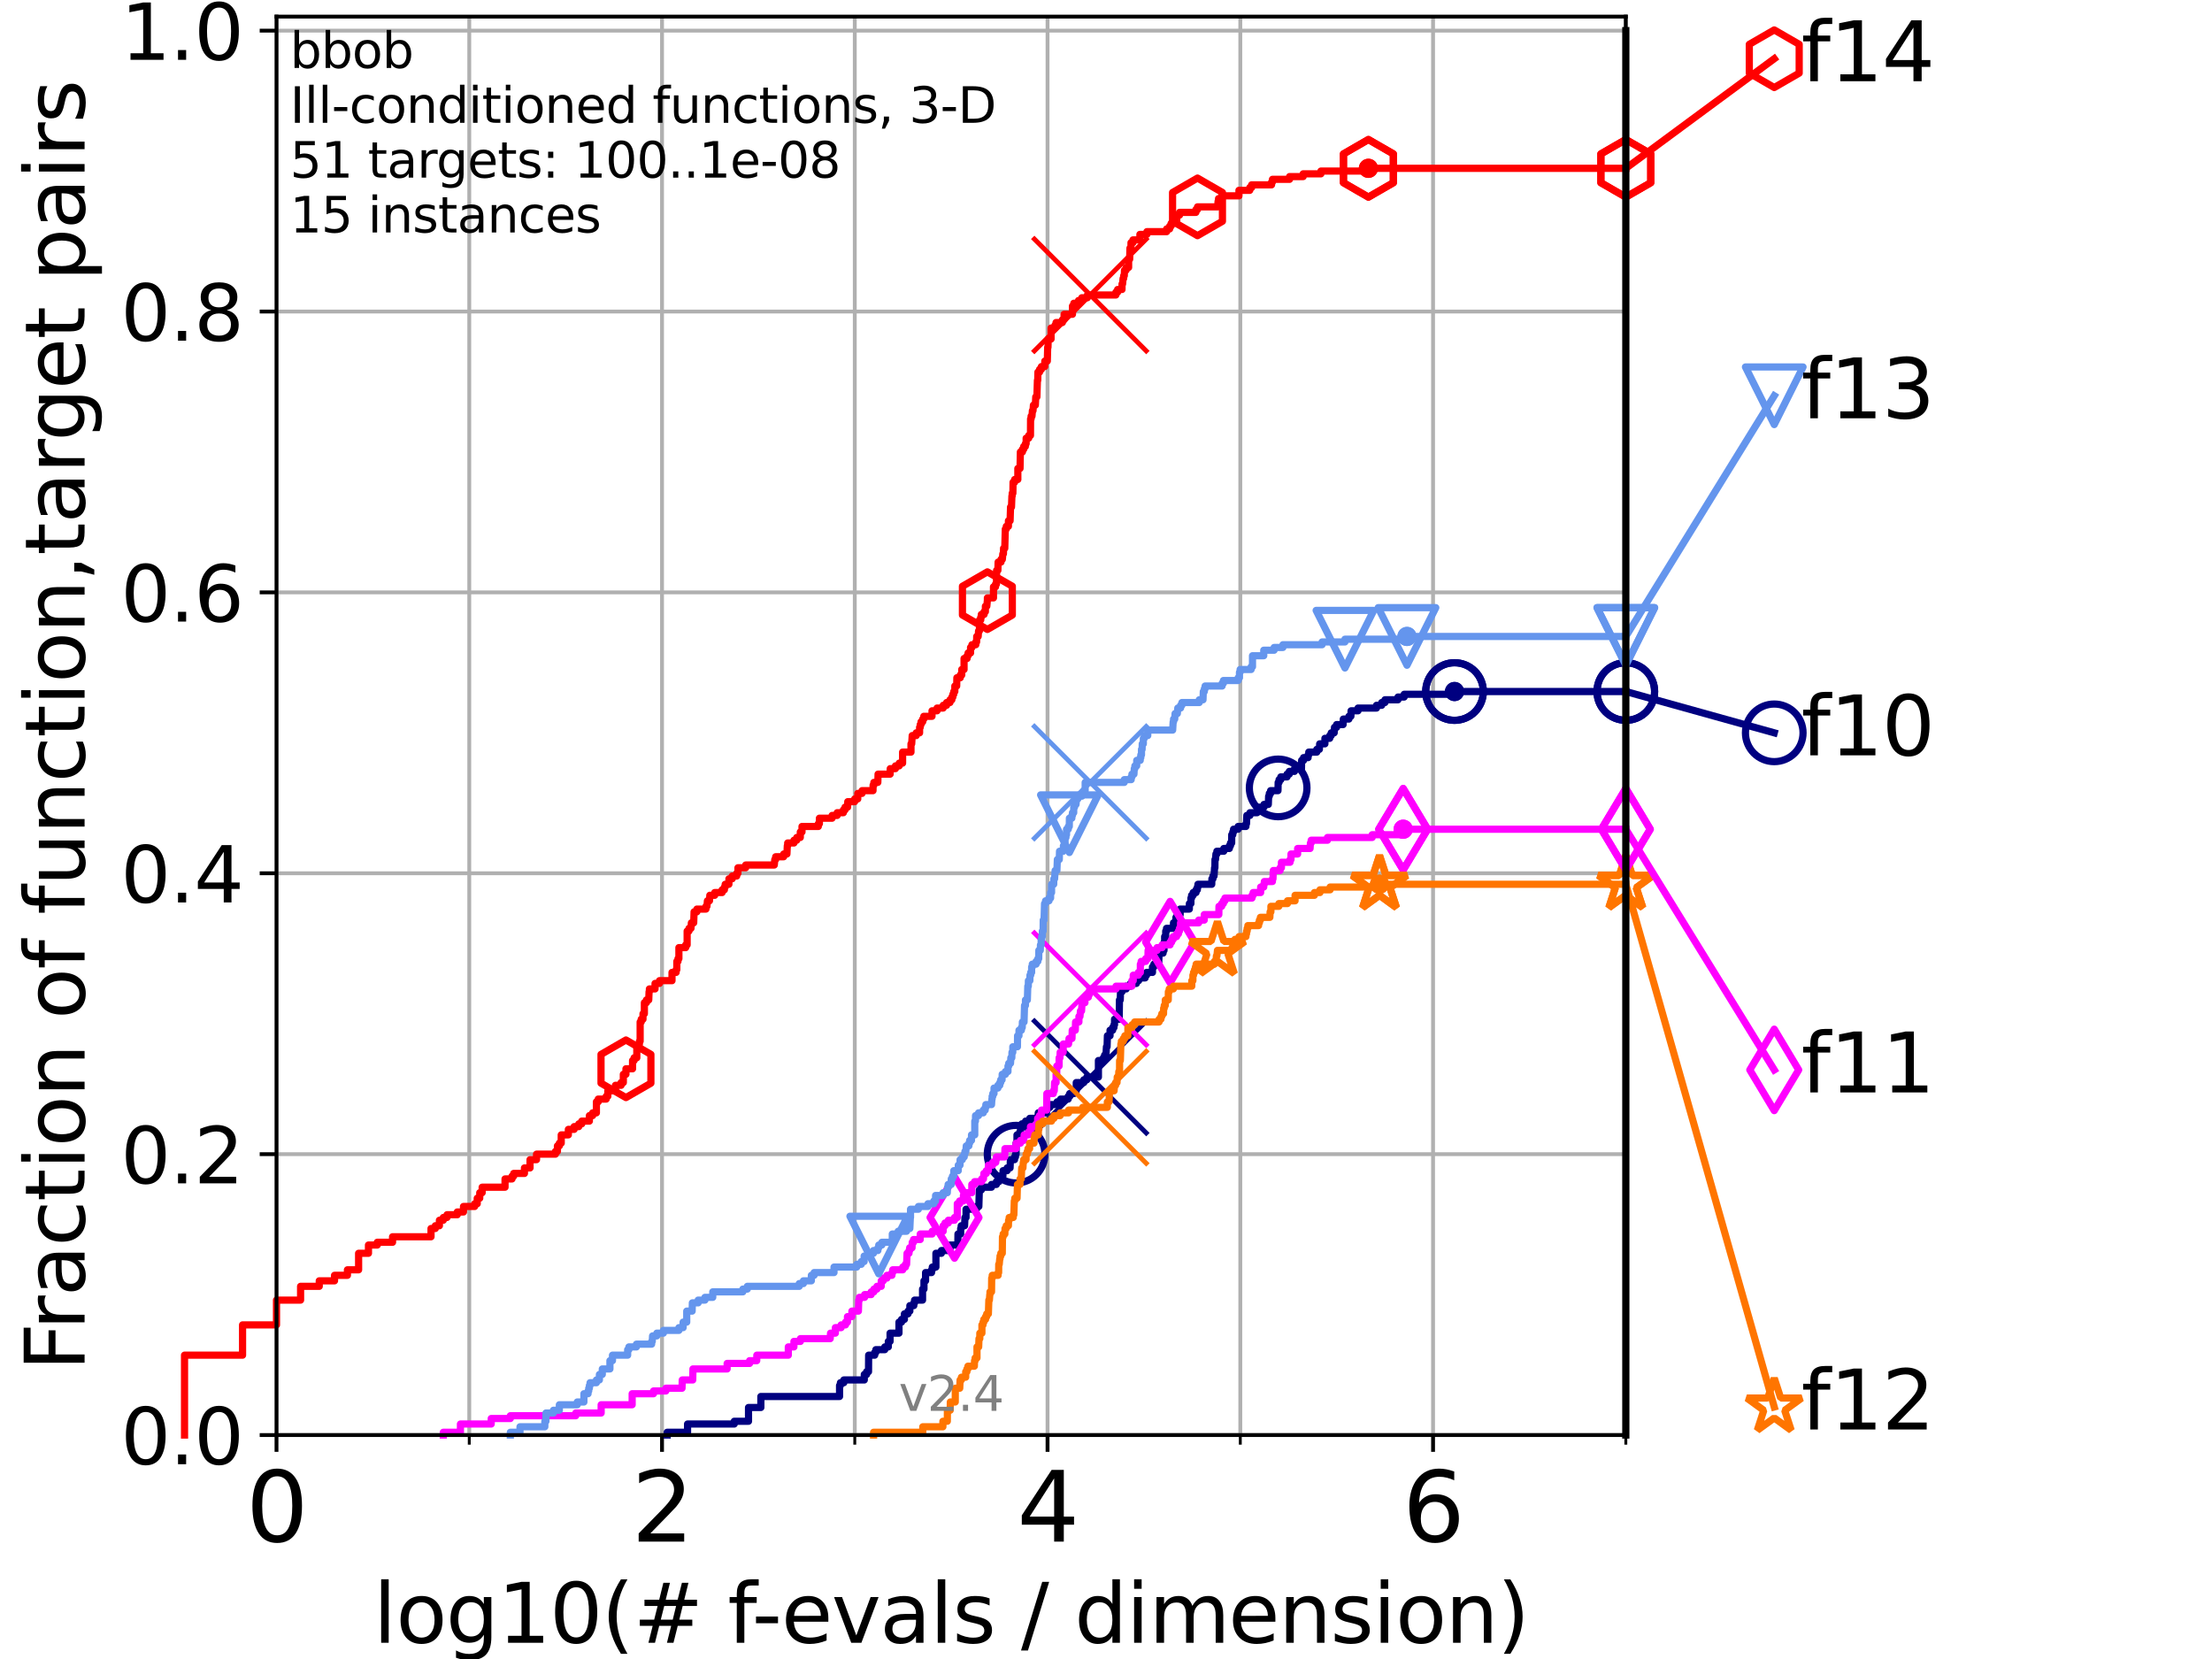 <?xml version="1.0" encoding="utf-8" standalone="no"?>
<!DOCTYPE svg PUBLIC "-//W3C//DTD SVG 1.1//EN"
  "http://www.w3.org/Graphics/SVG/1.1/DTD/svg11.dtd">
<svg height="345.6pt" version="1.1" viewBox="0 0 460.8 345.6" width="460.8pt" xmlns="http://www.w3.org/2000/svg" xmlns:xlink="http://www.w3.org/1999/xlink">
 <defs>
  <style type="text/css">*{stroke-linecap:butt;stroke-linejoin:round;}</style>
 </defs>
 <g id="figure_1">
  <g id="patch_1">
   <path d="M 0 345.6 
L 460.8 345.6 
L 460.8 0 
L 0 0 
z
" style="fill:#ffffff;"/>
  </g>
  <g id="axes_1">
   <g id="patch_2">
    <path d="M 57.6 298.944 
L 338.688 298.944 
L 338.688 3.456 
L 57.6 3.456 
z
" style="fill:#ffffff;"/>
   </g>
   <g id="matplotlib.axis_1">
    <g id="xtick_1">
     <g id="line2d_1">
      <path clip-path="url(#pdccae126da)" d="M 57.6 298.944 
L 57.6 3.456 
" style="fill:none;stroke:#b0b0b0;stroke-linecap:square;stroke-width:0.8;"/>
     </g>
     <g id="line2d_2">
      <defs>
       <path d="M 0 0 
L 0 3.5 
" id="mf33e067263" style="stroke:#000000;stroke-width:0.8;"/>
      </defs>
      <g>
       <use style="stroke:#000000;stroke-width:0.8;" x="57.6" xlink:href="#mf33e067263" y="298.944"/>
      </g>
     </g>
     <g id="text_1">
      <!-- 0 -->
      <g transform="translate(51.237 321.141)scale(0.2 -0.2)">
       <defs>
        <path d="M 2034 4250 
Q 1547 4250 1301 3770 
Q 1056 3291 1056 2328 
Q 1056 1369 1301 889 
Q 1547 409 2034 409 
Q 2525 409 2770 889 
Q 3016 1369 3016 2328 
Q 3016 3291 2770 3770 
Q 2525 4250 2034 4250 
z
M 2034 4750 
Q 2819 4750 3233 4129 
Q 3647 3509 3647 2328 
Q 3647 1150 3233 529 
Q 2819 -91 2034 -91 
Q 1250 -91 836 529 
Q 422 1150 422 2328 
Q 422 3509 836 4129 
Q 1250 4750 2034 4750 
z
" id="DejaVuSans-30" transform="scale(0.016)"/>
       </defs>
       <use xlink:href="#DejaVuSans-30"/>
      </g>
     </g>
    </g>
    <g id="xtick_2">
     <g id="line2d_3">
      <path clip-path="url(#pdccae126da)" d="M 137.911 298.944 
L 137.911 3.456 
" style="fill:none;stroke:#b0b0b0;stroke-linecap:square;stroke-width:0.8;"/>
     </g>
     <g id="line2d_4">
      <g>
       <use style="stroke:#000000;stroke-width:0.8;" x="137.911" xlink:href="#mf33e067263" y="298.944"/>
      </g>
     </g>
     <g id="text_2">
      <!-- 2 -->
      <g transform="translate(131.548 321.141)scale(0.2 -0.2)">
       <defs>
        <path d="M 1228 531 
L 3431 531 
L 3431 0 
L 469 0 
L 469 531 
Q 828 903 1448 1529 
Q 2069 2156 2228 2338 
Q 2531 2678 2651 2914 
Q 2772 3150 2772 3378 
Q 2772 3750 2511 3984 
Q 2250 4219 1831 4219 
Q 1534 4219 1204 4116 
Q 875 4013 500 3803 
L 500 4441 
Q 881 4594 1212 4672 
Q 1544 4750 1819 4750 
Q 2544 4750 2975 4387 
Q 3406 4025 3406 3419 
Q 3406 3131 3298 2873 
Q 3191 2616 2906 2266 
Q 2828 2175 2409 1742 
Q 1991 1309 1228 531 
z
" id="DejaVuSans-32" transform="scale(0.016)"/>
       </defs>
       <use xlink:href="#DejaVuSans-32"/>
      </g>
     </g>
    </g>
    <g id="xtick_3">
     <g id="line2d_5">
      <path clip-path="url(#pdccae126da)" d="M 218.222 298.944 
L 218.222 3.456 
" style="fill:none;stroke:#b0b0b0;stroke-linecap:square;stroke-width:0.8;"/>
     </g>
     <g id="line2d_6">
      <g>
       <use style="stroke:#000000;stroke-width:0.8;" x="218.222" xlink:href="#mf33e067263" y="298.944"/>
      </g>
     </g>
     <g id="text_3">
      <!-- 4 -->
      <g transform="translate(211.859 321.141)scale(0.2 -0.2)">
       <defs>
        <path d="M 2419 4116 
L 825 1625 
L 2419 1625 
L 2419 4116 
z
M 2253 4666 
L 3047 4666 
L 3047 1625 
L 3713 1625 
L 3713 1100 
L 3047 1100 
L 3047 0 
L 2419 0 
L 2419 1100 
L 313 1100 
L 313 1709 
L 2253 4666 
z
" id="DejaVuSans-34" transform="scale(0.016)"/>
       </defs>
       <use xlink:href="#DejaVuSans-34"/>
      </g>
     </g>
    </g>
    <g id="xtick_4">
     <g id="line2d_7">
      <path clip-path="url(#pdccae126da)" d="M 298.533 298.944 
L 298.533 3.456 
" style="fill:none;stroke:#b0b0b0;stroke-linecap:square;stroke-width:0.8;"/>
     </g>
     <g id="line2d_8">
      <g>
       <use style="stroke:#000000;stroke-width:0.8;" x="298.533" xlink:href="#mf33e067263" y="298.944"/>
      </g>
     </g>
     <g id="text_4">
      <!-- 6 -->
      <g transform="translate(292.17 321.141)scale(0.2 -0.2)">
       <defs>
        <path d="M 2113 2584 
Q 1688 2584 1439 2293 
Q 1191 2003 1191 1497 
Q 1191 994 1439 701 
Q 1688 409 2113 409 
Q 2538 409 2786 701 
Q 3034 994 3034 1497 
Q 3034 2003 2786 2293 
Q 2538 2584 2113 2584 
z
M 3366 4563 
L 3366 3988 
Q 3128 4100 2886 4159 
Q 2644 4219 2406 4219 
Q 1781 4219 1451 3797 
Q 1122 3375 1075 2522 
Q 1259 2794 1537 2939 
Q 1816 3084 2150 3084 
Q 2853 3084 3261 2657 
Q 3669 2231 3669 1497 
Q 3669 778 3244 343 
Q 2819 -91 2113 -91 
Q 1303 -91 875 529 
Q 447 1150 447 2328 
Q 447 3434 972 4092 
Q 1497 4750 2381 4750 
Q 2619 4750 2861 4703 
Q 3103 4656 3366 4563 
z
" id="DejaVuSans-36" transform="scale(0.016)"/>
       </defs>
       <use xlink:href="#DejaVuSans-36"/>
      </g>
     </g>
    </g>
    <g id="xtick_5">
     <g id="line2d_9">
      <path clip-path="url(#pdccae126da)" d="M 97.755 298.944 
L 97.755 3.456 
" style="fill:none;stroke:#b0b0b0;stroke-linecap:square;stroke-width:0.8;"/>
     </g>
     <g id="line2d_10">
      <defs>
       <path d="M 0 0 
L 0 2 
" id="mac4fc63e23" style="stroke:#000000;stroke-width:0.6;"/>
      </defs>
      <g>
       <use style="stroke:#000000;stroke-width:0.6;" x="97.755" xlink:href="#mac4fc63e23" y="298.944"/>
      </g>
     </g>
    </g>
    <g id="xtick_6">
     <g id="line2d_11">
      <path clip-path="url(#pdccae126da)" d="M 178.066 298.944 
L 178.066 3.456 
" style="fill:none;stroke:#b0b0b0;stroke-linecap:square;stroke-width:0.8;"/>
     </g>
     <g id="line2d_12">
      <g>
       <use style="stroke:#000000;stroke-width:0.6;" x="178.066" xlink:href="#mac4fc63e23" y="298.944"/>
      </g>
     </g>
    </g>
    <g id="xtick_7">
     <g id="line2d_13">
      <path clip-path="url(#pdccae126da)" d="M 258.377 298.944 
L 258.377 3.456 
" style="fill:none;stroke:#b0b0b0;stroke-linecap:square;stroke-width:0.8;"/>
     </g>
     <g id="line2d_14">
      <g>
       <use style="stroke:#000000;stroke-width:0.6;" x="258.377" xlink:href="#mac4fc63e23" y="298.944"/>
      </g>
     </g>
    </g>
    <g id="xtick_8">
     <g id="line2d_15">
      <path clip-path="url(#pdccae126da)" d="M 338.688 298.944 
L 338.688 3.456 
" style="fill:none;stroke:#b0b0b0;stroke-linecap:square;stroke-width:0.8;"/>
     </g>
     <g id="line2d_16">
      <g>
       <use style="stroke:#000000;stroke-width:0.6;" x="338.688" xlink:href="#mac4fc63e23" y="298.944"/>
      </g>
     </g>
    </g>
    <g id="text_5">
     <!-- log10(# f-evals / dimension) -->
     <g transform="translate(77.764 342.218)scale(0.17 -0.17)">
      <defs>
       <path d="M 603 4863 
L 1178 4863 
L 1178 0 
L 603 0 
L 603 4863 
z
" id="DejaVuSans-6c" transform="scale(0.016)"/>
       <path d="M 1959 3097 
Q 1497 3097 1228 2736 
Q 959 2375 959 1747 
Q 959 1119 1226 758 
Q 1494 397 1959 397 
Q 2419 397 2687 759 
Q 2956 1122 2956 1747 
Q 2956 2369 2687 2733 
Q 2419 3097 1959 3097 
z
M 1959 3584 
Q 2709 3584 3137 3096 
Q 3566 2609 3566 1747 
Q 3566 888 3137 398 
Q 2709 -91 1959 -91 
Q 1206 -91 779 398 
Q 353 888 353 1747 
Q 353 2609 779 3096 
Q 1206 3584 1959 3584 
z
" id="DejaVuSans-6f" transform="scale(0.016)"/>
       <path d="M 2906 1791 
Q 2906 2416 2648 2759 
Q 2391 3103 1925 3103 
Q 1463 3103 1205 2759 
Q 947 2416 947 1791 
Q 947 1169 1205 825 
Q 1463 481 1925 481 
Q 2391 481 2648 825 
Q 2906 1169 2906 1791 
z
M 3481 434 
Q 3481 -459 3084 -895 
Q 2688 -1331 1869 -1331 
Q 1566 -1331 1297 -1286 
Q 1028 -1241 775 -1147 
L 775 -588 
Q 1028 -725 1275 -790 
Q 1522 -856 1778 -856 
Q 2344 -856 2625 -561 
Q 2906 -266 2906 331 
L 2906 616 
Q 2728 306 2450 153 
Q 2172 0 1784 0 
Q 1141 0 747 490 
Q 353 981 353 1791 
Q 353 2603 747 3093 
Q 1141 3584 1784 3584 
Q 2172 3584 2450 3431 
Q 2728 3278 2906 2969 
L 2906 3500 
L 3481 3500 
L 3481 434 
z
" id="DejaVuSans-67" transform="scale(0.016)"/>
       <path d="M 794 531 
L 1825 531 
L 1825 4091 
L 703 3866 
L 703 4441 
L 1819 4666 
L 2450 4666 
L 2450 531 
L 3481 531 
L 3481 0 
L 794 0 
L 794 531 
z
" id="DejaVuSans-31" transform="scale(0.016)"/>
       <path d="M 1984 4856 
Q 1566 4138 1362 3434 
Q 1159 2731 1159 2009 
Q 1159 1288 1364 580 
Q 1569 -128 1984 -844 
L 1484 -844 
Q 1016 -109 783 600 
Q 550 1309 550 2009 
Q 550 2706 781 3412 
Q 1013 4119 1484 4856 
L 1984 4856 
z
" id="DejaVuSans-28" transform="scale(0.016)"/>
       <path d="M 3272 2816 
L 2363 2816 
L 2100 1772 
L 3016 1772 
L 3272 2816 
z
M 2803 4594 
L 2478 3297 
L 3391 3297 
L 3719 4594 
L 4219 4594 
L 3897 3297 
L 4872 3297 
L 4872 2816 
L 3775 2816 
L 3519 1772 
L 4513 1772 
L 4513 1294 
L 3397 1294 
L 3072 0 
L 2572 0 
L 2894 1294 
L 1978 1294 
L 1656 0 
L 1153 0 
L 1478 1294 
L 494 1294 
L 494 1772 
L 1594 1772 
L 1856 2816 
L 850 2816 
L 850 3297 
L 1978 3297 
L 2297 4594 
L 2803 4594 
z
" id="DejaVuSans-23" transform="scale(0.016)"/>
       <path id="DejaVuSans-20" transform="scale(0.016)"/>
       <path d="M 2375 4863 
L 2375 4384 
L 1825 4384 
Q 1516 4384 1395 4259 
Q 1275 4134 1275 3809 
L 1275 3500 
L 2222 3500 
L 2222 3053 
L 1275 3053 
L 1275 0 
L 697 0 
L 697 3053 
L 147 3053 
L 147 3500 
L 697 3500 
L 697 3744 
Q 697 4328 969 4595 
Q 1241 4863 1831 4863 
L 2375 4863 
z
" id="DejaVuSans-66" transform="scale(0.016)"/>
       <path d="M 313 2009 
L 1997 2009 
L 1997 1497 
L 313 1497 
L 313 2009 
z
" id="DejaVuSans-2d" transform="scale(0.016)"/>
       <path d="M 3597 1894 
L 3597 1613 
L 953 1613 
Q 991 1019 1311 708 
Q 1631 397 2203 397 
Q 2534 397 2845 478 
Q 3156 559 3463 722 
L 3463 178 
Q 3153 47 2828 -22 
Q 2503 -91 2169 -91 
Q 1331 -91 842 396 
Q 353 884 353 1716 
Q 353 2575 817 3079 
Q 1281 3584 2069 3584 
Q 2775 3584 3186 3129 
Q 3597 2675 3597 1894 
z
M 3022 2063 
Q 3016 2534 2758 2815 
Q 2500 3097 2075 3097 
Q 1594 3097 1305 2825 
Q 1016 2553 972 2059 
L 3022 2063 
z
" id="DejaVuSans-65" transform="scale(0.016)"/>
       <path d="M 191 3500 
L 800 3500 
L 1894 563 
L 2988 3500 
L 3597 3500 
L 2284 0 
L 1503 0 
L 191 3500 
z
" id="DejaVuSans-76" transform="scale(0.016)"/>
       <path d="M 2194 1759 
Q 1497 1759 1228 1600 
Q 959 1441 959 1056 
Q 959 750 1161 570 
Q 1363 391 1709 391 
Q 2188 391 2477 730 
Q 2766 1069 2766 1631 
L 2766 1759 
L 2194 1759 
z
M 3341 1997 
L 3341 0 
L 2766 0 
L 2766 531 
Q 2569 213 2275 61 
Q 1981 -91 1556 -91 
Q 1019 -91 701 211 
Q 384 513 384 1019 
Q 384 1609 779 1909 
Q 1175 2209 1959 2209 
L 2766 2209 
L 2766 2266 
Q 2766 2663 2505 2880 
Q 2244 3097 1772 3097 
Q 1472 3097 1187 3025 
Q 903 2953 641 2809 
L 641 3341 
Q 956 3463 1253 3523 
Q 1550 3584 1831 3584 
Q 2591 3584 2966 3190 
Q 3341 2797 3341 1997 
z
" id="DejaVuSans-61" transform="scale(0.016)"/>
       <path d="M 2834 3397 
L 2834 2853 
Q 2591 2978 2328 3040 
Q 2066 3103 1784 3103 
Q 1356 3103 1142 2972 
Q 928 2841 928 2578 
Q 928 2378 1081 2264 
Q 1234 2150 1697 2047 
L 1894 2003 
Q 2506 1872 2764 1633 
Q 3022 1394 3022 966 
Q 3022 478 2636 193 
Q 2250 -91 1575 -91 
Q 1294 -91 989 -36 
Q 684 19 347 128 
L 347 722 
Q 666 556 975 473 
Q 1284 391 1588 391 
Q 1994 391 2212 530 
Q 2431 669 2431 922 
Q 2431 1156 2273 1281 
Q 2116 1406 1581 1522 
L 1381 1569 
Q 847 1681 609 1914 
Q 372 2147 372 2553 
Q 372 3047 722 3315 
Q 1072 3584 1716 3584 
Q 2034 3584 2315 3537 
Q 2597 3491 2834 3397 
z
" id="DejaVuSans-73" transform="scale(0.016)"/>
       <path d="M 1625 4666 
L 2156 4666 
L 531 -594 
L 0 -594 
L 1625 4666 
z
" id="DejaVuSans-2f" transform="scale(0.016)"/>
       <path d="M 2906 2969 
L 2906 4863 
L 3481 4863 
L 3481 0 
L 2906 0 
L 2906 525 
Q 2725 213 2448 61 
Q 2172 -91 1784 -91 
Q 1150 -91 751 415 
Q 353 922 353 1747 
Q 353 2572 751 3078 
Q 1150 3584 1784 3584 
Q 2172 3584 2448 3432 
Q 2725 3281 2906 2969 
z
M 947 1747 
Q 947 1113 1208 752 
Q 1469 391 1925 391 
Q 2381 391 2643 752 
Q 2906 1113 2906 1747 
Q 2906 2381 2643 2742 
Q 2381 3103 1925 3103 
Q 1469 3103 1208 2742 
Q 947 2381 947 1747 
z
" id="DejaVuSans-64" transform="scale(0.016)"/>
       <path d="M 603 3500 
L 1178 3500 
L 1178 0 
L 603 0 
L 603 3500 
z
M 603 4863 
L 1178 4863 
L 1178 4134 
L 603 4134 
L 603 4863 
z
" id="DejaVuSans-69" transform="scale(0.016)"/>
       <path d="M 3328 2828 
Q 3544 3216 3844 3400 
Q 4144 3584 4550 3584 
Q 5097 3584 5394 3201 
Q 5691 2819 5691 2113 
L 5691 0 
L 5113 0 
L 5113 2094 
Q 5113 2597 4934 2840 
Q 4756 3084 4391 3084 
Q 3944 3084 3684 2787 
Q 3425 2491 3425 1978 
L 3425 0 
L 2847 0 
L 2847 2094 
Q 2847 2600 2669 2842 
Q 2491 3084 2119 3084 
Q 1678 3084 1418 2786 
Q 1159 2488 1159 1978 
L 1159 0 
L 581 0 
L 581 3500 
L 1159 3500 
L 1159 2956 
Q 1356 3278 1631 3431 
Q 1906 3584 2284 3584 
Q 2666 3584 2933 3390 
Q 3200 3197 3328 2828 
z
" id="DejaVuSans-6d" transform="scale(0.016)"/>
       <path d="M 3513 2113 
L 3513 0 
L 2938 0 
L 2938 2094 
Q 2938 2591 2744 2837 
Q 2550 3084 2163 3084 
Q 1697 3084 1428 2787 
Q 1159 2491 1159 1978 
L 1159 0 
L 581 0 
L 581 3500 
L 1159 3500 
L 1159 2956 
Q 1366 3272 1645 3428 
Q 1925 3584 2291 3584 
Q 2894 3584 3203 3211 
Q 3513 2838 3513 2113 
z
" id="DejaVuSans-6e" transform="scale(0.016)"/>
       <path d="M 513 4856 
L 1013 4856 
Q 1481 4119 1714 3412 
Q 1947 2706 1947 2009 
Q 1947 1309 1714 600 
Q 1481 -109 1013 -844 
L 513 -844 
Q 928 -128 1133 580 
Q 1338 1288 1338 2009 
Q 1338 2731 1133 3434 
Q 928 4138 513 4856 
z
" id="DejaVuSans-29" transform="scale(0.016)"/>
      </defs>
      <use xlink:href="#DejaVuSans-6c"/>
      <use x="27.783" xlink:href="#DejaVuSans-6f"/>
      <use x="88.965" xlink:href="#DejaVuSans-67"/>
      <use x="152.441" xlink:href="#DejaVuSans-31"/>
      <use x="216.064" xlink:href="#DejaVuSans-30"/>
      <use x="279.688" xlink:href="#DejaVuSans-28"/>
      <use x="318.701" xlink:href="#DejaVuSans-23"/>
      <use x="402.49" xlink:href="#DejaVuSans-20"/>
      <use x="434.277" xlink:href="#DejaVuSans-66"/>
      <use x="463.982" xlink:href="#DejaVuSans-2d"/>
      <use x="500.066" xlink:href="#DejaVuSans-65"/>
      <use x="561.59" xlink:href="#DejaVuSans-76"/>
      <use x="620.77" xlink:href="#DejaVuSans-61"/>
      <use x="682.049" xlink:href="#DejaVuSans-6c"/>
      <use x="709.832" xlink:href="#DejaVuSans-73"/>
      <use x="761.932" xlink:href="#DejaVuSans-20"/>
      <use x="793.719" xlink:href="#DejaVuSans-2f"/>
      <use x="827.41" xlink:href="#DejaVuSans-20"/>
      <use x="859.197" xlink:href="#DejaVuSans-64"/>
      <use x="922.674" xlink:href="#DejaVuSans-69"/>
      <use x="950.457" xlink:href="#DejaVuSans-6d"/>
      <use x="1047.869" xlink:href="#DejaVuSans-65"/>
      <use x="1109.393" xlink:href="#DejaVuSans-6e"/>
      <use x="1172.771" xlink:href="#DejaVuSans-73"/>
      <use x="1224.871" xlink:href="#DejaVuSans-69"/>
      <use x="1252.654" xlink:href="#DejaVuSans-6f"/>
      <use x="1313.836" xlink:href="#DejaVuSans-6e"/>
      <use x="1377.215" xlink:href="#DejaVuSans-29"/>
     </g>
    </g>
   </g>
   <g id="matplotlib.axis_2">
    <g id="ytick_1">
     <g id="line2d_17">
      <path clip-path="url(#pdccae126da)" d="M 57.6 298.944 
L 338.688 298.944 
" style="fill:none;stroke:#b0b0b0;stroke-linecap:square;stroke-width:0.8;"/>
     </g>
     <g id="line2d_18">
      <defs>
       <path d="M 0 0 
L -3.5 0 
" id="m200eeacdac" style="stroke:#000000;stroke-width:0.8;"/>
      </defs>
      <g>
       <use style="stroke:#000000;stroke-width:0.8;" x="57.6" xlink:href="#m200eeacdac" y="298.944"/>
      </g>
     </g>
     <g id="text_6">
      <!-- 0.0 -->
      <g transform="translate(25.155 305.023)scale(0.16 -0.16)">
       <defs>
        <path d="M 684 794 
L 1344 794 
L 1344 0 
L 684 0 
L 684 794 
z
" id="DejaVuSans-2e" transform="scale(0.016)"/>
       </defs>
       <use xlink:href="#DejaVuSans-30"/>
       <use x="63.623" xlink:href="#DejaVuSans-2e"/>
       <use x="95.41" xlink:href="#DejaVuSans-30"/>
      </g>
     </g>
    </g>
    <g id="ytick_2">
     <g id="line2d_19">
      <path clip-path="url(#pdccae126da)" d="M 57.6 240.432 
L 338.688 240.432 
" style="fill:none;stroke:#b0b0b0;stroke-linecap:square;stroke-width:0.8;"/>
     </g>
     <g id="line2d_20">
      <g>
       <use style="stroke:#000000;stroke-width:0.8;" x="57.6" xlink:href="#m200eeacdac" y="240.432"/>
      </g>
     </g>
     <g id="text_7">
      <!-- 0.2 -->
      <g transform="translate(25.155 246.51)scale(0.16 -0.16)">
       <use xlink:href="#DejaVuSans-30"/>
       <use x="63.623" xlink:href="#DejaVuSans-2e"/>
       <use x="95.41" xlink:href="#DejaVuSans-32"/>
      </g>
     </g>
    </g>
    <g id="ytick_3">
     <g id="line2d_21">
      <path clip-path="url(#pdccae126da)" d="M 57.6 181.919 
L 338.688 181.919 
" style="fill:none;stroke:#b0b0b0;stroke-linecap:square;stroke-width:0.8;"/>
     </g>
     <g id="line2d_22">
      <g>
       <use style="stroke:#000000;stroke-width:0.8;" x="57.6" xlink:href="#m200eeacdac" y="181.919"/>
      </g>
     </g>
     <g id="text_8">
      <!-- 0.4 -->
      <g transform="translate(25.155 187.998)scale(0.16 -0.16)">
       <use xlink:href="#DejaVuSans-30"/>
       <use x="63.623" xlink:href="#DejaVuSans-2e"/>
       <use x="95.41" xlink:href="#DejaVuSans-34"/>
      </g>
     </g>
    </g>
    <g id="ytick_4">
     <g id="line2d_23">
      <path clip-path="url(#pdccae126da)" d="M 57.6 123.407 
L 338.688 123.407 
" style="fill:none;stroke:#b0b0b0;stroke-linecap:square;stroke-width:0.8;"/>
     </g>
     <g id="line2d_24">
      <g>
       <use style="stroke:#000000;stroke-width:0.8;" x="57.6" xlink:href="#m200eeacdac" y="123.407"/>
      </g>
     </g>
     <g id="text_9">
      <!-- 0.6 -->
      <g transform="translate(25.155 129.485)scale(0.16 -0.16)">
       <use xlink:href="#DejaVuSans-30"/>
       <use x="63.623" xlink:href="#DejaVuSans-2e"/>
       <use x="95.41" xlink:href="#DejaVuSans-36"/>
      </g>
     </g>
    </g>
    <g id="ytick_5">
     <g id="line2d_25">
      <path clip-path="url(#pdccae126da)" d="M 57.6 64.894 
L 338.688 64.894 
" style="fill:none;stroke:#b0b0b0;stroke-linecap:square;stroke-width:0.8;"/>
     </g>
     <g id="line2d_26">
      <g>
       <use style="stroke:#000000;stroke-width:0.8;" x="57.6" xlink:href="#m200eeacdac" y="64.894"/>
      </g>
     </g>
     <g id="text_10">
      <!-- 0.8 -->
      <g transform="translate(25.155 70.973)scale(0.16 -0.16)">
       <defs>
        <path d="M 2034 2216 
Q 1584 2216 1326 1975 
Q 1069 1734 1069 1313 
Q 1069 891 1326 650 
Q 1584 409 2034 409 
Q 2484 409 2743 651 
Q 3003 894 3003 1313 
Q 3003 1734 2745 1975 
Q 2488 2216 2034 2216 
z
M 1403 2484 
Q 997 2584 770 2862 
Q 544 3141 544 3541 
Q 544 4100 942 4425 
Q 1341 4750 2034 4750 
Q 2731 4750 3128 4425 
Q 3525 4100 3525 3541 
Q 3525 3141 3298 2862 
Q 3072 2584 2669 2484 
Q 3125 2378 3379 2068 
Q 3634 1759 3634 1313 
Q 3634 634 3220 271 
Q 2806 -91 2034 -91 
Q 1263 -91 848 271 
Q 434 634 434 1313 
Q 434 1759 690 2068 
Q 947 2378 1403 2484 
z
M 1172 3481 
Q 1172 3119 1398 2916 
Q 1625 2713 2034 2713 
Q 2441 2713 2670 2916 
Q 2900 3119 2900 3481 
Q 2900 3844 2670 4047 
Q 2441 4250 2034 4250 
Q 1625 4250 1398 4047 
Q 1172 3844 1172 3481 
z
" id="DejaVuSans-38" transform="scale(0.016)"/>
       </defs>
       <use xlink:href="#DejaVuSans-30"/>
       <use x="63.623" xlink:href="#DejaVuSans-2e"/>
       <use x="95.41" xlink:href="#DejaVuSans-38"/>
      </g>
     </g>
    </g>
    <g id="ytick_6">
     <g id="line2d_27">
      <path clip-path="url(#pdccae126da)" d="M 57.6 6.382 
L 338.688 6.382 
" style="fill:none;stroke:#b0b0b0;stroke-linecap:square;stroke-width:0.8;"/>
     </g>
     <g id="line2d_28">
      <g>
       <use style="stroke:#000000;stroke-width:0.8;" x="57.6" xlink:href="#m200eeacdac" y="6.382"/>
      </g>
     </g>
     <g id="text_11">
      <!-- 1.0 -->
      <g transform="translate(25.155 12.46)scale(0.16 -0.16)">
       <use xlink:href="#DejaVuSans-31"/>
       <use x="63.623" xlink:href="#DejaVuSans-2e"/>
       <use x="95.41" xlink:href="#DejaVuSans-30"/>
      </g>
     </g>
    </g>
    <g id="text_12">
     <!-- Fraction of function,target pairs -->
     <g transform="translate(17.62 285.585)rotate(-90)scale(0.17 -0.17)">
      <defs>
       <path d="M 628 4666 
L 3309 4666 
L 3309 4134 
L 1259 4134 
L 1259 2759 
L 3109 2759 
L 3109 2228 
L 1259 2228 
L 1259 0 
L 628 0 
L 628 4666 
z
" id="DejaVuSans-46" transform="scale(0.016)"/>
       <path d="M 2631 2963 
Q 2534 3019 2420 3045 
Q 2306 3072 2169 3072 
Q 1681 3072 1420 2755 
Q 1159 2438 1159 1844 
L 1159 0 
L 581 0 
L 581 3500 
L 1159 3500 
L 1159 2956 
Q 1341 3275 1631 3429 
Q 1922 3584 2338 3584 
Q 2397 3584 2469 3576 
Q 2541 3569 2628 3553 
L 2631 2963 
z
" id="DejaVuSans-72" transform="scale(0.016)"/>
       <path d="M 3122 3366 
L 3122 2828 
Q 2878 2963 2633 3030 
Q 2388 3097 2138 3097 
Q 1578 3097 1268 2742 
Q 959 2388 959 1747 
Q 959 1106 1268 751 
Q 1578 397 2138 397 
Q 2388 397 2633 464 
Q 2878 531 3122 666 
L 3122 134 
Q 2881 22 2623 -34 
Q 2366 -91 2075 -91 
Q 1284 -91 818 406 
Q 353 903 353 1747 
Q 353 2603 823 3093 
Q 1294 3584 2113 3584 
Q 2378 3584 2631 3529 
Q 2884 3475 3122 3366 
z
" id="DejaVuSans-63" transform="scale(0.016)"/>
       <path d="M 1172 4494 
L 1172 3500 
L 2356 3500 
L 2356 3053 
L 1172 3053 
L 1172 1153 
Q 1172 725 1289 603 
Q 1406 481 1766 481 
L 2356 481 
L 2356 0 
L 1766 0 
Q 1100 0 847 248 
Q 594 497 594 1153 
L 594 3053 
L 172 3053 
L 172 3500 
L 594 3500 
L 594 4494 
L 1172 4494 
z
" id="DejaVuSans-74" transform="scale(0.016)"/>
       <path d="M 544 1381 
L 544 3500 
L 1119 3500 
L 1119 1403 
Q 1119 906 1312 657 
Q 1506 409 1894 409 
Q 2359 409 2629 706 
Q 2900 1003 2900 1516 
L 2900 3500 
L 3475 3500 
L 3475 0 
L 2900 0 
L 2900 538 
Q 2691 219 2414 64 
Q 2138 -91 1772 -91 
Q 1169 -91 856 284 
Q 544 659 544 1381 
z
M 1991 3584 
L 1991 3584 
z
" id="DejaVuSans-75" transform="scale(0.016)"/>
       <path d="M 750 794 
L 1409 794 
L 1409 256 
L 897 -744 
L 494 -744 
L 750 256 
L 750 794 
z
" id="DejaVuSans-2c" transform="scale(0.016)"/>
       <path d="M 1159 525 
L 1159 -1331 
L 581 -1331 
L 581 3500 
L 1159 3500 
L 1159 2969 
Q 1341 3281 1617 3432 
Q 1894 3584 2278 3584 
Q 2916 3584 3314 3078 
Q 3713 2572 3713 1747 
Q 3713 922 3314 415 
Q 2916 -91 2278 -91 
Q 1894 -91 1617 61 
Q 1341 213 1159 525 
z
M 3116 1747 
Q 3116 2381 2855 2742 
Q 2594 3103 2138 3103 
Q 1681 3103 1420 2742 
Q 1159 2381 1159 1747 
Q 1159 1113 1420 752 
Q 1681 391 2138 391 
Q 2594 391 2855 752 
Q 3116 1113 3116 1747 
z
" id="DejaVuSans-70" transform="scale(0.016)"/>
      </defs>
      <use xlink:href="#DejaVuSans-46"/>
      <use x="50.27" xlink:href="#DejaVuSans-72"/>
      <use x="91.383" xlink:href="#DejaVuSans-61"/>
      <use x="152.662" xlink:href="#DejaVuSans-63"/>
      <use x="207.643" xlink:href="#DejaVuSans-74"/>
      <use x="246.852" xlink:href="#DejaVuSans-69"/>
      <use x="274.635" xlink:href="#DejaVuSans-6f"/>
      <use x="335.816" xlink:href="#DejaVuSans-6e"/>
      <use x="399.195" xlink:href="#DejaVuSans-20"/>
      <use x="430.982" xlink:href="#DejaVuSans-6f"/>
      <use x="492.164" xlink:href="#DejaVuSans-66"/>
      <use x="527.369" xlink:href="#DejaVuSans-20"/>
      <use x="559.156" xlink:href="#DejaVuSans-66"/>
      <use x="594.361" xlink:href="#DejaVuSans-75"/>
      <use x="657.74" xlink:href="#DejaVuSans-6e"/>
      <use x="721.119" xlink:href="#DejaVuSans-63"/>
      <use x="776.1" xlink:href="#DejaVuSans-74"/>
      <use x="815.309" xlink:href="#DejaVuSans-69"/>
      <use x="843.092" xlink:href="#DejaVuSans-6f"/>
      <use x="904.273" xlink:href="#DejaVuSans-6e"/>
      <use x="967.652" xlink:href="#DejaVuSans-2c"/>
      <use x="999.439" xlink:href="#DejaVuSans-74"/>
      <use x="1038.648" xlink:href="#DejaVuSans-61"/>
      <use x="1099.928" xlink:href="#DejaVuSans-72"/>
      <use x="1139.291" xlink:href="#DejaVuSans-67"/>
      <use x="1202.768" xlink:href="#DejaVuSans-65"/>
      <use x="1264.291" xlink:href="#DejaVuSans-74"/>
      <use x="1303.5" xlink:href="#DejaVuSans-20"/>
      <use x="1335.287" xlink:href="#DejaVuSans-70"/>
      <use x="1398.764" xlink:href="#DejaVuSans-61"/>
      <use x="1460.043" xlink:href="#DejaVuSans-69"/>
      <use x="1487.826" xlink:href="#DejaVuSans-72"/>
      <use x="1528.939" xlink:href="#DejaVuSans-73"/>
     </g>
    </g>
   </g>
   <g id="line2d_29">
    <defs>
     <path d="M 0 1.5 
C 0.398 1.5 0.779 1.342 1.061 1.061 
C 1.342 0.779 1.5 0.398 1.5 0 
C 1.5 -0.398 1.342 -0.779 1.061 -1.061 
C 0.779 -1.342 0.398 -1.5 0 -1.5 
C -0.398 -1.5 -0.779 -1.342 -1.061 -1.061 
C -1.342 -0.779 -1.5 -0.398 -1.5 0 
C -1.5 0.398 -1.342 0.779 -1.061 1.061 
C -0.779 1.342 -0.398 1.5 0 1.5 
z
" id="m0f63968e65" style="stroke:#000080;"/>
    </defs>
    <g>
     <use style="fill:#000080;stroke:#000080;" x="303.004" xlink:href="#m0f63968e65" y="144.058"/>
     <use style="fill:#000080;stroke:#000080;" x="303.004" xlink:href="#m0f63968e65" y="144.058"/>
    </g>
   </g>
   <g id="line2d_30">
    <path d="M 138.982 298.944 
L 138.982 298.37 
L 143.23 298.37 
L 143.23 296.649 
L 152.959 296.649 
L 152.959 296.076 
L 155.929 296.076 
L 155.929 293.207 
L 158.501 293.207 
L 158.501 290.913 
L 174.894 290.913 
L 174.894 288.618 
L 175.074 288.618 
L 175.074 288.045 
L 175.784 288.045 
L 175.784 287.471 
L 180.048 287.471 
L 180.048 286.324 
L 180.529 286.324 
L 180.529 285.75 
L 180.928 285.75 
L 180.953 282.308 
L 182.216 282.308 
L 182.216 281.734 
L 182.457 281.734 
L 182.457 281.161 
L 184.316 281.161 
L 184.316 280.587 
L 185.052 280.587 
L 185.052 279.44 
L 185.418 279.44 
L 185.418 277.719 
L 187.272 277.719 
L 187.272 275.424 
L 187.809 275.424 
L 187.809 274.851 
L 188.404 274.851 
L 188.404 273.703 
L 189.155 273.703 
L 189.155 273.13 
L 189.539 273.13 
L 189.539 271.982 
L 190.365 271.982 
L 190.365 271.409 
L 190.52 271.409 
L 190.52 270.835 
L 192.185 270.835 
L 192.185 268.54 
L 192.48 268.54 
L 192.48 266.82 
L 192.813 266.82 
L 192.813 265.099 
L 194.06 265.099 
L 194.06 264.525 
L 194.212 264.525 
L 194.212 263.951 
L 194.967 263.951 
L 194.967 261.083 
L 196.109 261.083 
L 196.109 260.509 
L 197.898 260.509 
L 197.898 259.362 
L 199.536 259.362 
L 199.561 257.067 
L 200.125 257.067 
L 200.125 255.92 
L 200.238 255.92 
L 200.238 255.346 
L 200.938 255.346 
L 201.019 253.626 
L 201.245 253.626 
L 201.245 251.905 
L 203.407 251.905 
L 203.407 251.331 
L 203.91 251.331 
L 204.014 247.889 
L 204.438 247.889 
L 204.438 247.315 
L 206.544 247.315 
L 206.544 246.742 
L 207.562 246.742 
L 207.562 246.168 
L 208.092 246.168 
L 208.092 245.021 
L 208.92 245.021 
L 208.953 243.873 
L 209.802 243.873 
L 209.802 243.3 
L 210.416 243.3 
L 210.483 241.579 
L 211.349 241.579 
L 211.349 241.005 
L 211.539 241.005 
L 211.539 240.432 
L 211.669 240.432 
L 211.669 238.137 
L 211.856 238.137 
L 211.856 236.416 
L 212.424 236.416 
L 212.424 235.842 
L 212.585 235.842 
L 212.585 234.695 
L 212.865 234.695 
L 212.865 234.121 
L 213.647 234.121 
L 213.647 233.548 
L 214.515 233.548 
L 214.515 232.974 
L 216.227 232.974 
L 216.291 231.827 
L 218.006 231.827 
L 218.006 231.253 
L 218.159 231.253 
L 218.159 230.679 
L 218.708 230.679 
L 218.708 230.106 
L 220.215 230.106 
L 220.215 229.532 
L 220.946 229.532 
L 220.946 228.958 
L 222.524 228.958 
L 222.524 228.385 
L 222.838 228.385 
L 222.838 227.811 
L 223.745 227.811 
L 223.745 227.238 
L 224.204 227.238 
L 224.204 225.517 
L 225.774 225.517 
L 225.774 224.943 
L 226.404 224.943 
L 226.404 224.369 
L 228.82 224.369 
L 228.82 220.927 
L 229.851 220.927 
L 229.851 220.354 
L 230.121 220.354 
L 230.121 219.78 
L 230.394 219.78 
L 230.491 218.059 
L 230.625 218.059 
L 230.693 215.765 
L 231.239 215.765 
L 231.239 214.617 
L 231.786 214.617 
L 231.786 214.044 
L 232.059 214.044 
L 232.059 213.47 
L 232.178 213.47 
L 232.178 212.323 
L 233.148 212.323 
L 233.203 208.307 
L 233.371 208.307 
L 233.42 206.586 
L 233.748 206.586 
L 233.748 206.012 
L 234.605 206.012 
L 234.605 205.439 
L 235.511 205.439 
L 235.511 204.865 
L 236.727 204.865 
L 236.727 204.291 
L 237.204 204.291 
L 237.204 203.718 
L 238.553 203.718 
L 238.553 203.144 
L 238.859 203.144 
L 238.859 202.571 
L 240.083 202.571 
L 240.083 201.423 
L 240.375 201.423 
L 240.375 200.85 
L 241.381 200.85 
L 241.454 198.555 
L 242.288 198.555 
L 242.288 197.981 
L 242.485 197.981 
L 242.517 196.26 
L 242.616 196.26 
L 242.616 195.113 
L 242.839 195.113 
L 242.839 193.966 
L 243.005 193.966 
L 243.005 193.392 
L 244.431 193.392 
L 244.461 192.245 
L 244.922 192.245 
L 244.972 191.097 
L 245.232 191.097 
L 245.232 190.524 
L 245.849 190.524 
L 245.849 189.377 
L 247.76 189.377 
L 247.769 188.229 
L 248.086 188.229 
L 248.092 187.082 
L 248.227 187.082 
L 248.227 186.508 
L 248.556 186.508 
L 248.556 185.935 
L 249.152 185.935 
L 249.152 185.361 
L 249.433 185.361 
L 249.433 184.787 
L 249.551 184.787 
L 249.551 184.214 
L 252.428 184.214 
L 252.46 183.066 
L 252.675 183.066 
L 252.675 182.493 
L 252.909 182.493 
L 253.016 180.772 
L 253.088 180.772 
L 253.104 179.051 
L 253.211 179.051 
L 253.302 177.903 
L 253.496 177.903 
L 253.496 177.33 
L 254.935 177.33 
L 254.935 176.756 
L 256.1 176.756 
L 256.1 176.183 
L 256.331 176.183 
L 256.331 175.609 
L 256.579 175.609 
L 256.593 173.888 
L 256.812 173.888 
L 256.812 173.314 
L 256.971 173.314 
L 256.971 172.741 
L 257.922 172.741 
L 257.922 172.167 
L 259.548 172.167 
L 259.548 171.593 
L 259.67 171.593 
L 259.733 169.872 
L 260.389 169.872 
L 260.389 169.299 
L 261.882 169.299 
L 261.882 168.725 
L 261.996 168.725 
L 261.996 168.151 
L 263.305 168.151 
L 263.305 167.578 
L 264.214 167.578 
L 264.279 165.857 
L 264.421 165.857 
L 264.421 165.283 
L 264.69 165.283 
L 264.69 164.709 
L 266.229 164.709 
L 266.263 162.989 
L 266.455 162.989 
L 266.455 162.415 
L 266.815 162.415 
L 266.815 161.841 
L 268.112 161.841 
L 268.112 161.268 
L 268.585 161.268 
L 268.585 160.694 
L 269.665 160.694 
L 269.665 160.12 
L 271.123 160.12 
L 271.156 158.399 
L 271.555 158.399 
L 271.555 157.826 
L 272.5 157.826 
L 272.5 157.252 
L 272.638 157.252 
L 272.638 156.678 
L 274.309 156.678 
L 274.309 156.105 
L 274.85 156.105 
L 274.912 154.957 
L 276.003 154.957 
L 276.003 153.81 
L 277.007 153.81 
L 277.007 153.236 
L 277.316 153.236 
L 277.316 152.663 
L 277.935 152.663 
L 278 151.516 
L 278.442 151.516 
L 278.442 150.942 
L 279.792 150.942 
L 279.834 149.795 
L 281.003 149.795 
L 281.003 149.221 
L 281.416 149.221 
L 281.455 148.074 
L 282.902 148.074 
L 282.902 147.5 
L 286.753 147.5 
L 286.753 146.926 
L 287.832 146.926 
L 287.832 146.353 
L 288.511 146.353 
L 288.511 145.779 
L 291.225 145.779 
L 291.225 145.205 
L 292.513 145.205 
L 292.513 144.632 
L 303.004 144.632 
L 303.004 144.058 
L 338.688 144.058 
L 338.688 144.058 
" style="fill:none;stroke:#000080;stroke-linecap:square;stroke-width:1.5;"/>
   </g>
   <g id="line2d_31">
    <defs>
     <path d="M 0 6 
C 1.591 6 3.117 5.368 4.243 4.243 
C 5.368 3.117 6 1.591 6 0 
C 6 -1.591 5.368 -3.117 4.243 -4.243 
C 3.117 -5.368 1.591 -6 0 -6 
C -1.591 -6 -3.117 -5.368 -4.243 -4.243 
C -5.368 -3.117 -6 -1.591 -6 0 
C -6 1.591 -5.368 3.117 -4.243 4.243 
C -3.117 5.368 -1.591 6 0 6 
z
" id="m331efc0204" style="stroke:#000080;stroke-width:1.5;"/>
    </defs>
    <g>
     <use style="fill-opacity:0;stroke:#000080;stroke-width:1.5;" x="211.669" xlink:href="#m331efc0204" y="240.432"/>
     <use style="fill-opacity:0;stroke:#000080;stroke-width:1.5;" x="266.263" xlink:href="#m331efc0204" y="164.136"/>
     <use style="fill-opacity:0;stroke:#000080;stroke-width:1.5;" x="303.004" xlink:href="#m331efc0204" y="144.058"/>
     <use style="fill-opacity:0;stroke:#000080;stroke-width:1.5;" x="303.004" xlink:href="#m331efc0204" y="144.058"/>
     <use style="fill-opacity:0;stroke:#000080;stroke-width:1.5;" x="338.688" xlink:href="#m331efc0204" y="144.058"/>
    </g>
   </g>
   <g id="line2d_32">
    <path style="fill:none;stroke:#000080;stroke-linecap:square;stroke-width:1.5;"/>
    <g/>
   </g>
   <g id="line2d_33">
    <path clip-path="url(#pdccae126da)" d="M 227.13 224.369 
" style="fill:none;stroke:#000080;stroke-linecap:square;stroke-width:1.5;"/>
    <defs>
     <path d="M -12 12 
L 12 -12 
M -12 -12 
L 12 12 
" id="m6eaa94a77a" style="stroke:#000080;"/>
    </defs>
    <g clip-path="url(#pdccae126da)">
     <use style="fill:#000080;stroke:#000080;" x="227.13" xlink:href="#m6eaa94a77a" y="224.369"/>
    </g>
   </g>
   <g id="line2d_34">
    <defs>
     <path d="M 0 1.5 
C 0.398 1.5 0.779 1.342 1.061 1.061 
C 1.342 0.779 1.5 0.398 1.5 0 
C 1.5 -0.398 1.342 -0.779 1.061 -1.061 
C 0.779 -1.342 0.398 -1.5 0 -1.5 
C -0.398 -1.5 -0.779 -1.342 -1.061 -1.061 
C -1.342 -0.779 -1.5 -0.398 -1.5 0 
C -1.5 0.398 -1.342 0.779 -1.061 1.061 
C -0.779 1.342 -0.398 1.5 0 1.5 
z
" id="m8f0fb164d8" style="stroke:#ff00ff;"/>
    </defs>
    <g>
     <use style="fill:#ff00ff;stroke:#ff00ff;" x="292.31" xlink:href="#m8f0fb164d8" y="172.741"/>
     <use style="fill:#ff00ff;stroke:#ff00ff;" x="292.31" xlink:href="#m8f0fb164d8" y="172.741"/>
    </g>
   </g>
   <g id="line2d_35">
    <path d="M 92.347 298.944 
L 92.347 298.37 
L 95.918 298.37 
L 95.918 296.649 
L 102.331 296.649 
L 102.331 295.502 
L 106.312 295.502 
L 106.312 294.928 
L 119.932 294.928 
L 119.932 294.355 
L 125.232 294.355 
L 125.232 292.634 
L 131.691 292.634 
L 131.691 290.339 
L 136.138 290.339 
L 136.138 289.766 
L 138.706 289.766 
L 138.706 289.192 
L 142.079 289.192 
L 142.125 287.471 
L 144.31 287.471 
L 144.351 285.176 
L 151.475 285.176 
L 151.475 284.029 
L 156.155 284.029 
L 156.155 283.455 
L 157.642 283.455 
L 157.66 282.308 
L 164.218 282.308 
L 164.218 280.587 
L 165.387 280.587 
L 165.387 279.44 
L 166.74 279.44 
L 166.74 278.866 
L 172.948 278.866 
L 173.018 277.719 
L 174.022 277.719 
L 174.022 276.572 
L 175.225 276.572 
L 175.225 275.998 
L 176.138 275.998 
L 176.138 275.424 
L 176.543 275.424 
L 176.543 274.277 
L 177.463 274.277 
L 177.463 273.13 
L 178.823 273.13 
L 178.889 270.835 
L 179.022 270.835 
L 179.022 270.261 
L 180.115 270.261 
L 180.115 269.688 
L 181.482 269.688 
L 181.482 269.114 
L 182.051 269.114 
L 182.051 268.54 
L 182.682 268.54 
L 182.682 267.967 
L 183.578 267.967 
L 183.578 266.82 
L 183.996 266.82 
L 183.996 266.246 
L 184.769 266.246 
L 184.769 265.672 
L 185.81 265.672 
L 185.81 265.099 
L 185.966 265.099 
L 185.966 264.525 
L 188.06 264.525 
L 188.06 263.951 
L 188.615 263.951 
L 188.615 263.378 
L 188.861 263.378 
L 188.957 261.083 
L 189.36 261.083 
L 189.36 260.509 
L 189.5 260.509 
L 189.5 259.936 
L 189.994 259.936 
L 190.035 258.788 
L 190.305 258.788 
L 190.305 258.215 
L 191.702 258.215 
L 191.702 257.067 
L 194.182 257.067 
L 194.182 256.494 
L 196.477 256.494 
L 196.477 255.346 
L 196.861 255.346 
L 196.861 254.773 
L 197.555 254.773 
L 197.555 254.199 
L 198.842 254.199 
L 198.842 253.626 
L 199.423 253.626 
L 199.423 250.757 
L 199.905 250.757 
L 199.905 250.184 
L 200.698 250.184 
L 200.698 249.036 
L 200.955 249.036 
L 200.955 248.463 
L 202.447 248.463 
L 202.447 246.742 
L 203.013 246.742 
L 203.013 246.168 
L 204.498 246.168 
L 204.498 245.594 
L 204.872 245.594 
L 204.957 244.447 
L 205.468 244.447 
L 205.468 243.873 
L 205.9 243.873 
L 205.9 242.726 
L 206.789 242.726 
L 206.789 242.152 
L 207.439 242.152 
L 207.439 241.579 
L 207.567 241.579 
L 207.567 241.005 
L 209.297 241.005 
L 209.354 239.284 
L 211.675 239.284 
L 211.675 238.137 
L 212.58 238.137 
L 212.58 237.563 
L 213.271 237.563 
L 213.353 236.416 
L 214.236 236.416 
L 214.236 235.842 
L 214.665 235.842 
L 214.665 234.695 
L 215.87 234.695 
L 215.87 234.121 
L 216.161 234.121 
L 216.161 232.974 
L 216.533 232.974 
L 216.533 232.4 
L 216.894 232.4 
L 216.967 231.253 
L 218.049 231.253 
L 218.077 227.811 
L 219.418 227.811 
L 219.418 227.238 
L 219.619 227.238 
L 219.684 225.517 
L 220.004 225.517 
L 220.004 223.796 
L 220.137 223.796 
L 220.151 222.075 
L 220.622 222.075 
L 220.635 220.354 
L 220.811 220.354 
L 220.851 219.206 
L 221.478 219.206 
L 221.497 217.485 
L 222.6 217.485 
L 222.695 216.338 
L 223.315 216.338 
L 223.367 214.617 
L 224.004 214.617 
L 224.059 212.896 
L 224.758 212.896 
L 224.758 211.749 
L 224.979 211.749 
L 225.074 210.602 
L 225.306 210.602 
L 225.412 208.881 
L 226.015 208.881 
L 226.015 207.733 
L 226.726 207.733 
L 226.726 207.16 
L 226.953 207.16 
L 227.029 206.012 
L 232.488 206.012 
L 232.488 205.439 
L 235.785 205.439 
L 235.785 204.291 
L 236.075 204.291 
L 236.075 203.144 
L 237.141 203.144 
L 237.141 202.571 
L 237.557 202.571 
L 237.557 200.85 
L 237.725 200.85 
L 237.725 200.276 
L 238.67 200.276 
L 238.67 199.702 
L 239.13 199.702 
L 239.167 197.981 
L 241.035 197.981 
L 241.035 197.408 
L 242.087 197.408 
L 242.087 196.834 
L 243.754 196.834 
L 243.754 196.26 
L 244.077 196.26 
L 244.077 195.687 
L 244.4 195.687 
L 244.4 195.113 
L 245.113 195.113 
L 245.113 194.539 
L 245.493 194.539 
L 245.493 193.966 
L 245.702 193.966 
L 245.702 193.392 
L 245.925 193.392 
L 245.925 192.245 
L 249.712 192.245 
L 249.712 191.671 
L 250.868 191.671 
L 250.868 190.524 
L 253.904 190.524 
L 253.934 188.803 
L 254.501 188.803 
L 254.501 188.229 
L 254.848 188.229 
L 254.848 187.656 
L 255.177 187.656 
L 255.177 187.082 
L 260.816 187.082 
L 260.816 186.508 
L 261.051 186.508 
L 261.051 185.935 
L 262.615 185.935 
L 262.615 184.787 
L 263.259 184.787 
L 263.259 184.214 
L 263.381 184.214 
L 263.381 183.64 
L 265.068 183.64 
L 265.068 183.066 
L 265.187 183.066 
L 265.255 181.345 
L 266.665 181.345 
L 266.665 180.772 
L 266.944 180.772 
L 266.944 179.624 
L 268.745 179.624 
L 268.745 179.051 
L 268.939 179.051 
L 268.939 177.903 
L 270.32 177.903 
L 270.32 176.756 
L 272.91 176.756 
L 272.986 175.609 
L 273.146 175.609 
L 273.146 175.035 
L 276.533 175.035 
L 276.533 174.462 
L 285.85 174.462 
L 285.85 173.888 
L 291.89 173.888 
L 291.89 173.314 
L 292.31 173.314 
L 292.31 172.741 
L 338.688 172.741 
L 338.688 172.741 
" style="fill:none;stroke:#ff00ff;stroke-linecap:square;stroke-width:1.5;"/>
   </g>
   <g id="line2d_36">
    <defs>
     <path d="M 0 8.485 
L 5.091 0 
L 0 -8.485 
L -5.091 0 
z
" id="m6617026aac" style="stroke:#ff00ff;stroke-linejoin:miter;stroke-width:1.5;"/>
    </defs>
    <g>
     <use style="fill-opacity:0;stroke:#ff00ff;stroke-linejoin:miter;stroke-width:1.5;" x="198.842" xlink:href="#m6617026aac" y="253.626"/>
     <use style="fill-opacity:0;stroke:#ff00ff;stroke-linejoin:miter;stroke-width:1.5;" x="243.754" xlink:href="#m6617026aac" y="196.26"/>
     <use style="fill-opacity:0;stroke:#ff00ff;stroke-linejoin:miter;stroke-width:1.5;" x="292.31" xlink:href="#m6617026aac" y="172.741"/>
     <use style="fill-opacity:0;stroke:#ff00ff;stroke-linejoin:miter;stroke-width:1.5;" x="292.31" xlink:href="#m6617026aac" y="172.741"/>
     <use style="fill-opacity:0;stroke:#ff00ff;stroke-linejoin:miter;stroke-width:1.5;" x="338.688" xlink:href="#m6617026aac" y="172.741"/>
    </g>
   </g>
   <g id="line2d_37">
    <path style="fill:none;stroke:#ff00ff;stroke-linecap:square;stroke-width:1.5;"/>
    <g/>
   </g>
   <g id="line2d_38">
    <path clip-path="url(#pdccae126da)" d="M 227.13 206.012 
" style="fill:none;stroke:#ff00ff;stroke-linecap:square;stroke-width:1.5;"/>
    <defs>
     <path d="M -12 12 
L 12 -12 
M -12 -12 
L 12 12 
" id="m6d729d6cdf" style="stroke:#ff00ff;"/>
    </defs>
    <g clip-path="url(#pdccae126da)">
     <use style="fill:#ff00ff;stroke:#ff00ff;" x="227.13" xlink:href="#m6d729d6cdf" y="206.012"/>
    </g>
   </g>
   <g id="line2d_39">
    <defs>
     <path d="M 0 1.5 
C 0.398 1.5 0.779 1.342 1.061 1.061 
C 1.342 0.779 1.5 0.398 1.5 0 
C 1.5 -0.398 1.342 -0.779 1.061 -1.061 
C 0.779 -1.342 0.398 -1.5 0 -1.5 
C -0.398 -1.5 -0.779 -1.342 -1.061 -1.061 
C -1.342 -0.779 -1.5 -0.398 -1.5 0 
C -1.5 0.398 -1.342 0.779 -1.061 1.061 
C -0.779 1.342 -0.398 1.5 0 1.5 
z
" id="mb6303bad97" style="stroke:#ff7500;"/>
    </defs>
    <g>
     <use style="fill:#ff7500;stroke:#ff7500;" x="287.377" xlink:href="#mb6303bad97" y="184.214"/>
     <use style="fill:#ff7500;stroke:#ff7500;" x="287.377" xlink:href="#mb6303bad97" y="184.214"/>
    </g>
   </g>
   <g id="line2d_40">
    <path d="M 181.981 298.944 
L 181.981 298.37 
L 192.229 298.37 
L 192.229 297.223 
L 196.424 297.223 
L 196.424 296.076 
L 197.345 296.076 
L 197.362 293.781 
L 197.948 293.781 
L 197.969 292.06 
L 198.998 292.06 
L 199.009 289.192 
L 199.932 289.192 
L 200.006 287.471 
L 200.28 287.471 
L 200.28 286.897 
L 201.172 286.897 
L 201.172 285.75 
L 201.426 285.75 
L 201.426 285.176 
L 201.639 285.176 
L 201.639 284.603 
L 202.976 284.603 
L 203.011 283.455 
L 203.139 283.455 
L 203.139 282.882 
L 203.524 282.882 
L 203.524 280.587 
L 203.877 280.587 
L 203.941 278.866 
L 204.113 278.866 
L 204.113 277.719 
L 204.553 277.719 
L 204.553 275.998 
L 204.777 275.998 
L 204.777 275.424 
L 204.948 275.424 
L 204.948 274.851 
L 205.312 274.851 
L 205.312 274.277 
L 205.547 274.277 
L 205.547 273.703 
L 205.898 273.703 
L 205.994 270.835 
L 206.11 270.835 
L 206.189 269.688 
L 206.229 269.688 
L 206.229 269.114 
L 206.553 269.114 
L 206.586 266.246 
L 206.7 266.246 
L 206.7 265.672 
L 207.925 265.672 
L 207.925 265.099 
L 208.037 265.099 
L 208.052 263.378 
L 208.161 263.378 
L 208.263 262.23 
L 208.321 262.23 
L 208.321 261.657 
L 208.485 261.657 
L 208.485 261.083 
L 208.794 261.083 
L 208.833 257.641 
L 208.976 257.641 
L 208.976 257.067 
L 209.329 257.067 
L 209.364 255.92 
L 209.614 255.92 
L 209.614 255.346 
L 210.071 255.346 
L 210.106 254.199 
L 210.227 254.199 
L 210.227 253.626 
L 211.076 253.626 
L 211.076 253.052 
L 211.206 253.052 
L 211.296 250.184 
L 211.393 250.184 
L 211.393 249.61 
L 211.872 249.61 
L 211.954 246.742 
L 212.487 246.742 
L 212.487 245.594 
L 212.748 245.594 
L 212.841 243.3 
L 213.097 243.3 
L 213.165 242.152 
L 213.245 242.152 
L 213.245 241.579 
L 213.747 241.579 
L 213.755 240.432 
L 214.002 240.432 
L 214.002 239.858 
L 214.146 239.858 
L 214.146 239.284 
L 214.487 239.284 
L 214.487 238.137 
L 215.411 238.137 
L 215.426 236.99 
L 215.577 236.99 
L 215.577 236.416 
L 216.301 236.416 
L 216.329 235.269 
L 216.419 235.269 
L 216.419 234.121 
L 217.221 234.121 
L 217.221 233.548 
L 219.049 233.548 
L 219.049 232.974 
L 219.556 232.974 
L 219.556 232.4 
L 220.851 232.4 
L 220.851 231.827 
L 222.601 231.827 
L 222.601 231.253 
L 225.55 231.253 
L 225.55 230.679 
L 230.68 230.679 
L 230.68 229.532 
L 231.033 229.532 
L 231.137 227.238 
L 232.086 227.238 
L 232.164 226.09 
L 232.404 226.09 
L 232.404 225.517 
L 232.696 225.517 
L 232.739 224.369 
L 233.014 224.369 
L 233.068 223.222 
L 233.224 223.222 
L 233.231 220.927 
L 233.39 220.927 
L 233.498 217.485 
L 233.598 217.485 
L 233.598 216.912 
L 234.018 216.912 
L 234.018 216.338 
L 234.325 216.338 
L 234.325 215.765 
L 234.958 215.765 
L 234.958 214.044 
L 235.839 214.044 
L 235.839 213.47 
L 236.359 213.47 
L 236.359 212.896 
L 241.457 212.896 
L 241.457 212.323 
L 241.844 212.323 
L 241.844 211.749 
L 242.026 211.749 
L 242.026 211.175 
L 242.385 211.175 
L 242.407 210.028 
L 242.534 210.028 
L 242.534 209.454 
L 242.75 209.454 
L 242.75 208.307 
L 243.369 208.307 
L 243.394 206.586 
L 243.568 206.586 
L 243.568 206.012 
L 244.436 206.012 
L 244.436 205.439 
L 248.271 205.439 
L 248.271 204.291 
L 248.501 204.291 
L 248.501 203.144 
L 248.635 203.144 
L 248.635 202.571 
L 248.852 202.571 
L 248.852 201.997 
L 249.033 201.997 
L 249.033 201.423 
L 249.181 201.423 
L 249.181 200.85 
L 252.99 200.85 
L 252.99 200.276 
L 253.299 200.276 
L 253.402 199.129 
L 253.508 199.129 
L 253.616 197.981 
L 256.642 197.981 
L 256.642 197.408 
L 256.989 197.408 
L 257.069 196.26 
L 257.264 196.26 
L 257.264 195.687 
L 258.114 195.687 
L 258.114 195.113 
L 259.554 195.113 
L 259.554 194.539 
L 259.677 194.539 
L 259.677 193.966 
L 259.802 193.966 
L 259.802 193.392 
L 259.951 193.392 
L 259.951 192.818 
L 262.185 192.818 
L 262.185 192.245 
L 262.357 192.245 
L 262.357 191.671 
L 262.566 191.671 
L 262.566 191.097 
L 264.535 191.097 
L 264.587 189.95 
L 264.752 189.95 
L 264.752 188.803 
L 266.411 188.803 
L 266.411 188.229 
L 268.205 188.229 
L 268.205 187.656 
L 269.785 187.656 
L 269.785 186.508 
L 273.815 186.508 
L 273.815 185.935 
L 274.971 185.935 
L 274.971 185.361 
L 277.086 185.361 
L 277.086 184.787 
L 287.377 184.787 
L 287.377 184.214 
L 338.688 184.214 
L 338.688 184.214 
" style="fill:none;stroke:#ff7500;stroke-linecap:square;stroke-width:1.5;"/>
   </g>
   <g id="line2d_41">
    <defs>
     <path d="M 0 -6 
L -1.347 -1.854 
L -5.706 -1.854 
L -2.18 0.708 
L -3.527 4.854 
L -0 2.292 
L 3.527 4.854 
L 2.18 0.708 
L 5.706 -1.854 
L 1.347 -1.854 
z
" id="m51acffa8e5" style="stroke:#ff7500;stroke-linejoin:bevel;stroke-width:1.5;"/>
    </defs>
    <g>
     <use style="fill-opacity:0;stroke:#ff7500;stroke-linejoin:bevel;stroke-width:1.5;" x="253.616" xlink:href="#m51acffa8e5" y="197.981"/>
     <use style="fill-opacity:0;stroke:#ff7500;stroke-linejoin:bevel;stroke-width:1.5;" x="287.377" xlink:href="#m51acffa8e5" y="184.214"/>
     <use style="fill-opacity:0;stroke:#ff7500;stroke-linejoin:bevel;stroke-width:1.5;" x="287.377" xlink:href="#m51acffa8e5" y="184.214"/>
     <use style="fill-opacity:0;stroke:#ff7500;stroke-linejoin:bevel;stroke-width:1.5;" x="338.688" xlink:href="#m51acffa8e5" y="184.214"/>
    </g>
   </g>
   <g id="line2d_42">
    <path style="fill:none;stroke:#ff7500;stroke-linecap:square;stroke-width:1.5;"/>
    <g/>
   </g>
   <g id="line2d_43">
    <path clip-path="url(#pdccae126da)" d="M 227.13 230.679 
" style="fill:none;stroke:#ff7500;stroke-linecap:square;stroke-width:1.5;"/>
    <defs>
     <path d="M -12 12 
L 12 -12 
M -12 -12 
L 12 12 
" id="m334ef16006" style="stroke:#ff7500;"/>
    </defs>
    <g clip-path="url(#pdccae126da)">
     <use style="fill:#ff7500;stroke:#ff7500;" x="227.13" xlink:href="#m334ef16006" y="230.679"/>
    </g>
   </g>
   <g id="line2d_44">
    <defs>
     <path d="M 0 1.5 
C 0.398 1.5 0.779 1.342 1.061 1.061 
C 1.342 0.779 1.5 0.398 1.5 0 
C 1.5 -0.398 1.342 -0.779 1.061 -1.061 
C 0.779 -1.342 0.398 -1.5 0 -1.5 
C -0.398 -1.5 -0.779 -1.342 -1.061 -1.061 
C -1.342 -0.779 -1.5 -0.398 -1.5 0 
C -1.5 0.398 -1.342 0.779 -1.061 1.061 
C -0.779 1.342 -0.398 1.5 0 1.5 
z
" id="m367cd2ece1" style="stroke:#6495ed;"/>
    </defs>
    <g>
     <use style="fill:#6495ed;stroke:#6495ed;" x="293.1" xlink:href="#m367cd2ece1" y="132.585"/>
     <use style="fill:#6495ed;stroke:#6495ed;" x="293.1" xlink:href="#m367cd2ece1" y="132.585"/>
    </g>
   </g>
   <g id="line2d_45">
    <path d="M 106.312 298.944 
L 106.312 298.37 
L 108.326 298.37 
L 108.326 297.223 
L 113.501 297.223 
L 113.501 296.076 
L 113.735 296.076 
L 113.735 294.355 
L 115.291 294.355 
L 115.291 293.781 
L 116.523 293.781 
L 116.523 292.634 
L 120.255 292.634 
L 120.255 292.06 
L 121.638 292.06 
L 121.638 290.339 
L 122.503 290.339 
L 122.503 289.766 
L 122.643 289.766 
L 122.643 289.192 
L 122.782 289.192 
L 122.782 288.618 
L 122.92 288.618 
L 122.92 288.045 
L 124.242 288.045 
L 124.242 287.471 
L 124.867 287.471 
L 124.867 286.324 
L 125.471 286.324 
L 125.471 285.176 
L 127.057 285.176 
L 127.057 283.455 
L 127.59 283.455 
L 127.59 282.308 
L 130.752 282.308 
L 130.752 281.161 
L 131.013 281.161 
L 131.013 280.587 
L 132.581 280.587 
L 132.581 280.013 
L 135.747 280.013 
L 135.747 279.44 
L 135.879 279.44 
L 135.944 278.293 
L 136.832 278.293 
L 136.832 277.719 
L 138.199 277.719 
L 138.199 277.145 
L 141.426 277.145 
L 141.426 276.572 
L 142.307 276.572 
L 142.307 275.424 
L 143.058 275.424 
L 143.058 273.13 
L 144.189 273.13 
L 144.23 271.409 
L 145.441 271.409 
L 145.441 270.835 
L 146.854 270.835 
L 146.854 270.261 
L 148.481 270.261 
L 148.481 269.114 
L 154.752 269.114 
L 154.752 268.54 
L 155.679 268.54 
L 155.679 267.967 
L 166.494 267.967 
L 166.494 267.393 
L 167.363 267.393 
L 167.363 266.82 
L 169.022 266.82 
L 169.022 265.672 
L 169.598 265.672 
L 169.598 265.099 
L 173.741 265.099 
L 173.741 263.951 
L 178.48 263.951 
L 178.48 263.378 
L 179.425 263.378 
L 179.425 262.804 
L 180.017 262.804 
L 180.017 261.657 
L 180.884 261.657 
L 180.884 261.083 
L 181.962 261.083 
L 181.962 260.509 
L 182.882 260.509 
L 182.882 259.936 
L 183.057 259.936 
L 183.057 259.362 
L 183.708 259.362 
L 183.708 258.788 
L 185.881 258.788 
L 185.881 257.067 
L 187.1 257.067 
L 187.1 256.494 
L 188.854 256.494 
L 188.854 255.92 
L 189.536 255.92 
L 189.641 253.626 
L 189.677 253.626 
L 189.677 251.905 
L 191.318 251.905 
L 191.318 251.331 
L 193.307 251.331 
L 193.307 250.757 
L 194.532 250.757 
L 194.532 250.184 
L 194.897 250.184 
L 194.897 249.036 
L 196.457 249.036 
L 196.457 248.463 
L 197.341 248.463 
L 197.387 247.315 
L 197.514 247.315 
L 197.514 246.742 
L 198.165 246.742 
L 198.165 245.594 
L 198.416 245.594 
L 198.416 245.021 
L 198.691 245.021 
L 198.691 243.873 
L 199.627 243.873 
L 199.627 242.726 
L 199.99 242.726 
L 200.003 241.579 
L 200.474 241.579 
L 200.474 241.005 
L 200.865 241.005 
L 200.865 240.432 
L 201.013 240.432 
L 201.013 239.858 
L 201.21 239.858 
L 201.286 238.711 
L 201.836 238.711 
L 201.836 238.137 
L 201.996 238.137 
L 201.996 237.563 
L 202.381 237.563 
L 202.381 236.416 
L 203.061 236.416 
L 203.061 233.548 
L 203.208 233.548 
L 203.219 232.4 
L 203.85 232.4 
L 203.85 231.827 
L 204.834 231.827 
L 204.834 231.253 
L 205.237 231.253 
L 205.237 230.679 
L 205.368 230.679 
L 205.368 230.106 
L 206.555 230.106 
L 206.628 228.958 
L 206.675 228.958 
L 206.675 228.385 
L 206.818 228.385 
L 206.818 227.811 
L 207.071 227.811 
L 207.071 226.664 
L 207.881 226.664 
L 207.881 226.09 
L 208.274 226.09 
L 208.274 225.517 
L 208.465 225.517 
L 208.465 224.943 
L 208.748 224.943 
L 208.772 223.796 
L 209.448 223.796 
L 209.448 223.222 
L 209.98 223.222 
L 209.98 222.075 
L 210.136 222.075 
L 210.136 221.501 
L 210.51 221.501 
L 210.578 220.354 
L 210.779 220.354 
L 210.813 219.206 
L 210.982 219.206 
L 210.982 218.059 
L 211.952 218.059 
L 211.978 215.765 
L 212.273 215.765 
L 212.273 214.617 
L 212.776 214.617 
L 212.776 214.044 
L 212.953 214.044 
L 212.983 212.896 
L 213.328 212.896 
L 213.429 209.454 
L 213.622 209.454 
L 213.622 208.307 
L 214.019 208.307 
L 214.109 205.439 
L 214.219 205.439 
L 214.232 204.291 
L 214.543 204.291 
L 214.558 203.144 
L 214.715 203.144 
L 214.715 202.571 
L 214.908 202.571 
L 214.908 201.423 
L 215.044 201.423 
L 215.044 200.85 
L 215.84 200.85 
L 215.84 200.276 
L 216.205 200.276 
L 216.205 199.702 
L 216.389 199.702 
L 216.409 197.981 
L 216.713 197.981 
L 216.747 196.834 
L 216.893 196.834 
L 216.893 195.687 
L 217.005 195.687 
L 217.005 195.113 
L 217.137 195.113 
L 217.137 193.966 
L 217.3 193.966 
L 217.321 191.671 
L 217.492 191.671 
L 217.597 188.229 
L 217.806 188.229 
L 217.806 187.656 
L 218.526 187.656 
L 218.526 187.082 
L 218.86 187.082 
L 218.86 185.935 
L 219.062 185.935 
L 219.062 184.214 
L 219.508 184.214 
L 219.528 183.066 
L 219.694 183.066 
L 219.802 181.345 
L 220.173 181.345 
L 220.267 179.051 
L 220.67 179.051 
L 220.716 177.33 
L 221.507 177.33 
L 221.527 176.183 
L 221.811 176.183 
L 221.912 174.462 
L 222.06 174.462 
L 222.06 173.888 
L 222.179 173.888 
L 222.179 172.741 
L 222.544 172.741 
L 222.544 172.167 
L 222.756 172.167 
L 222.774 170.446 
L 223.286 170.446 
L 223.286 169.872 
L 223.41 169.872 
L 223.41 169.299 
L 223.674 169.299 
L 223.674 168.151 
L 223.847 168.151 
L 223.847 167.578 
L 224.155 167.578 
L 224.261 166.43 
L 224.544 166.43 
L 224.544 165.857 
L 225.379 165.857 
L 225.379 165.283 
L 225.808 165.283 
L 225.808 164.709 
L 226.06 164.709 
L 226.06 162.989 
L 234.202 162.989 
L 234.202 162.415 
L 235.647 162.415 
L 235.647 161.841 
L 235.804 161.841 
L 235.804 161.268 
L 236.225 161.268 
L 236.286 160.12 
L 236.414 160.12 
L 236.414 159.547 
L 236.798 159.547 
L 236.799 158.399 
L 237.531 158.399 
L 237.531 157.826 
L 237.654 157.826 
L 237.654 157.252 
L 237.794 157.252 
L 237.794 156.105 
L 237.924 156.105 
L 237.949 154.957 
L 238.179 154.957 
L 238.179 153.81 
L 238.371 153.81 
L 238.371 153.236 
L 239.099 153.236 
L 239.099 152.089 
L 244.287 152.089 
L 244.39 150.368 
L 244.471 150.368 
L 244.471 149.795 
L 244.714 149.795 
L 244.79 148.647 
L 245.262 148.647 
L 245.353 147.5 
L 245.94 147.5 
L 245.94 146.926 
L 246.21 146.926 
L 246.21 146.353 
L 249.827 146.353 
L 249.827 145.779 
L 250.608 145.779 
L 250.671 144.058 
L 250.885 144.058 
L 250.885 143.484 
L 251.045 143.484 
L 251.045 142.911 
L 254.589 142.911 
L 254.589 142.337 
L 254.861 142.337 
L 254.861 141.763 
L 257.932 141.763 
L 257.932 141.19 
L 258.203 141.19 
L 258.203 140.042 
L 258.338 140.042 
L 258.338 139.469 
L 260.633 139.469 
L 260.633 138.895 
L 260.917 138.895 
L 260.917 136.601 
L 263.264 136.601 
L 263.264 135.453 
L 265.422 135.453 
L 265.422 134.88 
L 267.253 134.88 
L 267.253 134.306 
L 275.417 134.306 
L 275.417 133.732 
L 280.175 133.732 
L 280.175 133.159 
L 293.1 133.159 
L 293.1 132.585 
L 338.688 132.585 
L 338.688 132.585 
" style="fill:none;stroke:#6495ed;stroke-linecap:square;stroke-width:1.5;"/>
   </g>
   <g id="line2d_46">
    <defs>
     <path d="M -0 6 
L 6 -6 
L -6 -6 
z
" id="m4eb25b9ff0" style="stroke:#6495ed;stroke-linejoin:miter;stroke-width:1.5;"/>
    </defs>
    <g>
     <use style="fill-opacity:0;stroke:#6495ed;stroke-linejoin:miter;stroke-width:1.5;" x="183.057" xlink:href="#m4eb25b9ff0" y="259.362"/>
     <use style="fill-opacity:0;stroke:#6495ed;stroke-linejoin:miter;stroke-width:1.5;" x="222.774" xlink:href="#m4eb25b9ff0" y="171.593"/>
     <use style="fill-opacity:0;stroke:#6495ed;stroke-linejoin:miter;stroke-width:1.5;" x="280.175" xlink:href="#m4eb25b9ff0" y="133.159"/>
     <use style="fill-opacity:0;stroke:#6495ed;stroke-linejoin:miter;stroke-width:1.5;" x="293.1" xlink:href="#m4eb25b9ff0" y="132.585"/>
     <use style="fill-opacity:0;stroke:#6495ed;stroke-linejoin:miter;stroke-width:1.5;" x="338.688" xlink:href="#m4eb25b9ff0" y="132.585"/>
    </g>
   </g>
   <g id="line2d_47">
    <path style="fill:none;stroke:#6495ed;stroke-linecap:square;stroke-width:1.5;"/>
    <g/>
   </g>
   <g id="line2d_48">
    <path clip-path="url(#pdccae126da)" d="M 227.13 162.989 
" style="fill:none;stroke:#6495ed;stroke-linecap:square;stroke-width:1.5;"/>
    <defs>
     <path d="M -12 12 
L 12 -12 
M -12 -12 
L 12 12 
" id="mb403a28e3d" style="stroke:#6495ed;"/>
    </defs>
    <g clip-path="url(#pdccae126da)">
     <use style="fill:#6495ed;stroke:#6495ed;" x="227.13" xlink:href="#mb403a28e3d" y="162.989"/>
    </g>
   </g>
   <g id="line2d_49">
    <defs>
     <path d="M 0 1.5 
C 0.398 1.5 0.779 1.342 1.061 1.061 
C 1.342 0.779 1.5 0.398 1.5 0 
C 1.5 -0.398 1.342 -0.779 1.061 -1.061 
C 0.779 -1.342 0.398 -1.5 0 -1.5 
C -0.398 -1.5 -0.779 -1.342 -1.061 -1.061 
C -1.342 -0.779 -1.5 -0.398 -1.5 0 
C -1.5 0.398 -1.342 0.779 -1.061 1.061 
C -0.779 1.342 -0.398 1.5 0 1.5 
z
" id="mf77c2ac05b" style="stroke:#ff0000;"/>
    </defs>
    <g>
     <use style="fill:#ff0000;stroke:#ff0000;" x="285.064" xlink:href="#mf77c2ac05b" y="35.064"/>
     <use style="fill:#ff0000;stroke:#ff0000;" x="285.064" xlink:href="#mf77c2ac05b" y="35.064"/>
    </g>
   </g>
   <g id="line2d_50">
    <path d="M 38.441 298.944 
L 38.441 282.308 
L 50.529 282.308 
L 50.529 275.998 
L 57.6 275.998 
L 57.6 270.835 
L 62.617 270.835 
L 62.617 267.967 
L 66.508 267.967 
L 66.508 266.82 
L 69.688 266.82 
L 69.688 265.672 
L 72.376 265.672 
L 72.376 264.525 
L 74.705 264.525 
L 74.705 261.083 
L 76.759 261.083 
L 76.759 259.362 
L 78.596 259.362 
L 78.596 258.788 
L 81.776 258.788 
L 81.776 257.641 
L 89.79 257.641 
L 89.79 255.92 
L 90.684 255.92 
L 90.684 255.346 
L 91.535 255.346 
L 91.535 254.199 
L 92.347 254.199 
L 92.347 253.626 
L 93.122 253.626 
L 93.122 253.052 
L 95.26 253.052 
L 95.26 252.478 
L 96.552 252.478 
L 96.552 251.331 
L 98.881 251.331 
L 98.881 250.757 
L 99.418 250.757 
L 99.418 249.61 
L 99.938 249.61 
L 99.938 248.463 
L 100.444 248.463 
L 100.444 247.315 
L 105.21 247.315 
L 105.21 245.594 
L 106.664 245.594 
L 106.664 245.021 
L 107.009 245.021 
L 107.009 244.447 
L 109.252 244.447 
L 109.252 243.3 
L 110.415 243.3 
L 110.415 241.579 
L 111.768 241.579 
L 111.768 240.432 
L 115.711 240.432 
L 115.711 239.858 
L 116.122 239.858 
L 116.122 238.711 
L 116.523 238.711 
L 116.523 238.137 
L 116.914 238.137 
L 116.914 236.416 
L 118.4 236.416 
L 118.4 235.269 
L 119.603 235.269 
L 119.603 234.695 
L 120.572 234.695 
L 120.572 234.121 
L 121.189 234.121 
L 121.189 233.548 
L 122.782 233.548 
L 122.782 232.4 
L 123.461 232.4 
L 123.461 231.827 
L 124.242 231.827 
L 124.242 229.532 
L 124.62 229.532 
L 124.62 228.958 
L 126.282 228.958 
L 126.282 228.385 
L 126.618 228.385 
L 126.618 227.238 
L 128.21 227.238 
L 128.21 226.09 
L 129.386 226.09 
L 129.386 225.517 
L 129.853 225.517 
L 129.853 223.796 
L 130.398 223.796 
L 130.398 222.648 
L 131.774 222.648 
L 131.774 220.927 
L 132.101 220.927 
L 132.101 220.354 
L 132.66 220.354 
L 132.66 218.059 
L 133.048 218.059 
L 133.048 217.485 
L 133.201 217.485 
L 133.201 216.912 
L 133.353 216.912 
L 133.353 212.896 
L 133.578 212.896 
L 133.578 212.323 
L 133.947 212.323 
L 133.947 211.175 
L 134.236 211.175 
L 134.236 208.881 
L 134.661 208.881 
L 134.661 208.307 
L 135.145 208.307 
L 135.213 206.586 
L 135.281 206.586 
L 135.281 206.012 
L 136.457 206.012 
L 136.457 204.865 
L 137.38 204.865 
L 137.38 204.291 
L 139.991 204.291 
L 139.991 202.571 
L 140.847 202.571 
L 140.847 201.997 
L 140.993 201.997 
L 140.993 200.276 
L 141.235 200.276 
L 141.235 199.702 
L 141.426 199.702 
L 141.426 197.408 
L 142.84 197.408 
L 142.84 196.834 
L 143.144 196.834 
L 143.144 193.966 
L 143.528 193.966 
L 143.528 193.392 
L 143.944 193.392 
L 144.026 192.245 
L 144.511 192.245 
L 144.59 189.95 
L 145.175 189.95 
L 145.175 189.377 
L 147.062 189.377 
L 147.062 188.803 
L 147.267 188.803 
L 147.369 187.656 
L 147.803 187.656 
L 147.868 186.508 
L 148.889 186.508 
L 148.889 185.935 
L 150.429 185.935 
L 150.429 185.361 
L 150.905 185.361 
L 150.905 184.787 
L 151.07 184.787 
L 151.07 184.214 
L 151.845 184.214 
L 151.845 183.066 
L 152.537 183.066 
L 152.537 182.493 
L 153.467 182.493 
L 153.467 181.919 
L 153.727 181.919 
L 153.727 180.772 
L 155.34 180.772 
L 155.34 180.198 
L 161.299 180.198 
L 161.405 179.051 
L 161.586 179.051 
L 161.586 178.477 
L 163.253 178.477 
L 163.253 177.903 
L 163.933 177.903 
L 164.011 176.183 
L 164.089 176.183 
L 164.089 175.609 
L 165.399 175.609 
L 165.399 175.035 
L 165.978 175.035 
L 165.978 174.462 
L 166.718 174.462 
L 166.718 173.314 
L 167.071 173.314 
L 167.071 172.167 
L 170.473 172.167 
L 170.473 171.593 
L 170.696 171.593 
L 170.696 170.446 
L 173.341 170.446 
L 173.341 169.872 
L 174.399 169.872 
L 174.399 169.299 
L 175.691 169.299 
L 175.691 168.725 
L 176.034 168.725 
L 176.034 168.151 
L 176.574 168.151 
L 176.6 167.004 
L 178.043 167.004 
L 178.043 166.43 
L 178.689 166.43 
L 178.689 165.283 
L 179.58 165.283 
L 179.58 164.709 
L 181.864 164.709 
L 181.883 163.562 
L 182.041 163.562 
L 182.041 162.989 
L 182.868 162.989 
L 182.917 161.268 
L 185.437 161.268 
L 185.452 160.12 
L 186.537 160.12 
L 186.537 159.547 
L 187.323 159.547 
L 187.323 158.973 
L 188.027 158.973 
L 188.027 156.678 
L 189.775 156.678 
L 189.775 154.957 
L 189.923 154.957 
L 190.029 153.236 
L 190.863 153.236 
L 190.863 152.663 
L 191.566 152.663 
L 191.566 151.516 
L 191.705 151.516 
L 191.705 150.942 
L 191.869 150.942 
L 191.869 150.368 
L 192.213 150.368 
L 192.213 149.795 
L 192.444 149.795 
L 192.444 149.221 
L 194.155 149.221 
L 194.155 148.074 
L 195.208 148.074 
L 195.208 147.5 
L 196.485 147.5 
L 196.485 146.926 
L 197.192 146.926 
L 197.192 146.353 
L 197.894 146.353 
L 197.894 145.779 
L 198.287 145.779 
L 198.287 145.205 
L 198.499 145.205 
L 198.499 144.632 
L 198.687 144.632 
L 198.687 144.058 
L 198.907 144.058 
L 198.907 142.911 
L 199.295 142.911 
L 199.331 141.19 
L 200.044 141.19 
L 200.044 140.616 
L 200.35 140.616 
L 200.35 139.469 
L 200.831 139.469 
L 200.831 137.174 
L 201.467 137.174 
L 201.467 136.601 
L 201.668 136.601 
L 201.668 136.027 
L 202.183 136.027 
L 202.183 134.88 
L 202.472 134.88 
L 202.472 134.306 
L 203.28 134.306 
L 203.28 133.732 
L 203.447 133.732 
L 203.466 132.585 
L 203.774 132.585 
L 203.851 131.438 
L 204.033 131.438 
L 204.054 129.143 
L 204.311 129.143 
L 204.311 128.569 
L 204.429 128.569 
L 204.429 127.996 
L 205.004 127.996 
L 205.004 127.422 
L 205.276 127.422 
L 205.276 126.275 
L 205.573 126.275 
L 205.68 125.128 
L 205.69 125.128 
L 205.69 124.554 
L 206.958 124.554 
L 206.958 122.259 
L 207.382 122.259 
L 207.382 121.686 
L 207.584 121.686 
L 207.607 118.817 
L 207.878 118.817 
L 207.926 117.096 
L 208.527 117.096 
L 208.527 116.523 
L 208.807 116.523 
L 208.909 115.375 
L 209.033 115.375 
L 209.059 114.228 
L 209.313 114.228 
L 209.424 110.213 
L 209.632 110.213 
L 209.632 109.639 
L 210.074 109.639 
L 210.074 108.492 
L 210.422 108.492 
L 210.516 105.623 
L 210.712 105.623 
L 210.799 103.329 
L 210.861 103.329 
L 210.861 102.755 
L 211.001 102.755 
L 211.037 100.461 
L 211.366 100.461 
L 211.366 99.887 
L 212.034 99.887 
L 212.034 97.592 
L 212.492 97.592 
L 212.561 94.15 
L 212.995 94.15 
L 212.995 93.577 
L 213.26 93.577 
L 213.26 93.003 
L 213.6 93.003 
L 213.6 92.429 
L 213.765 92.429 
L 213.765 91.282 
L 214.299 91.282 
L 214.299 90.708 
L 214.667 90.708 
L 214.686 87.267 
L 214.799 87.267 
L 214.799 86.693 
L 214.981 86.693 
L 215.068 85.546 
L 215.196 85.546 
L 215.278 84.398 
L 215.683 84.398 
L 215.766 82.677 
L 216.006 82.677 
L 216.112 79.235 
L 216.181 79.235 
L 216.217 77.514 
L 216.568 77.514 
L 216.568 76.941 
L 216.944 76.941 
L 216.944 76.367 
L 217.649 76.367 
L 217.649 75.22 
L 218.175 75.22 
L 218.25 72.352 
L 218.313 72.352 
L 218.365 70.631 
L 218.954 70.631 
L 218.954 68.336 
L 219.768 68.336 
L 219.768 67.762 
L 219.992 67.762 
L 219.992 67.189 
L 221.317 67.189 
L 221.317 66.615 
L 221.666 66.615 
L 221.666 65.468 
L 223.418 65.468 
L 223.418 63.747 
L 223.697 63.747 
L 223.697 63.173 
L 224.676 63.173 
L 224.676 62.599 
L 225.366 62.599 
L 225.366 62.026 
L 226.529 62.026 
L 226.529 61.452 
L 232.455 61.452 
L 232.455 60.879 
L 232.819 60.879 
L 232.819 60.305 
L 233.734 60.305 
L 233.74 59.158 
L 233.854 59.158 
L 233.957 58.01 
L 234.077 58.01 
L 234.077 57.437 
L 234.21 57.437 
L 234.253 56.289 
L 234.589 56.289 
L 234.589 55.716 
L 235.114 55.716 
L 235.114 53.995 
L 235.33 53.995 
L 235.388 51.7 
L 235.605 51.7 
L 235.605 50.553 
L 236.012 50.553 
L 236.012 49.979 
L 237.461 49.979 
L 237.461 48.832 
L 238.92 48.832 
L 238.92 48.258 
L 243.035 48.258 
L 243.035 47.685 
L 243.663 47.685 
L 243.663 47.111 
L 243.965 47.111 
L 243.965 46.537 
L 244.558 46.537 
L 244.558 45.964 
L 245.137 45.964 
L 245.137 44.816 
L 245.721 44.816 
L 245.721 44.243 
L 249.123 44.243 
L 249.123 43.669 
L 249.461 43.669 
L 249.461 43.095 
L 253.67 43.095 
L 253.745 41.948 
L 253.841 41.948 
L 253.841 41.374 
L 254.516 41.374 
L 254.516 40.801 
L 258.095 40.801 
L 258.095 39.653 
L 260.345 39.653 
L 260.345 39.08 
L 260.735 39.08 
L 260.735 38.506 
L 264.89 38.506 
L 264.89 37.932 
L 265.073 37.932 
L 265.073 37.359 
L 268.641 37.359 
L 268.641 36.785 
L 271.477 36.785 
L 271.477 36.212 
L 275.17 36.212 
L 275.17 35.638 
L 285.064 35.638 
L 285.064 35.064 
L 338.688 35.064 
L 338.688 35.064 
" style="fill:none;stroke:#ff0000;stroke-linecap:square;stroke-width:1.5;"/>
   </g>
   <g id="line2d_51">
    <defs>
     <path d="M 0 -6 
L -5.196 -3 
L -5.196 3 
L -0 6 
L 5.196 3 
L 5.196 -3 
z
" id="ma02472712f" style="stroke:#ff0000;stroke-linejoin:miter;stroke-width:1.5;"/>
    </defs>
    <g>
     <use style="fill-opacity:0;stroke:#ff0000;stroke-linejoin:miter;stroke-width:1.5;" x="130.398" xlink:href="#ma02472712f" y="222.648"/>
     <use style="fill-opacity:0;stroke:#ff0000;stroke-linejoin:miter;stroke-width:1.5;" x="205.69" xlink:href="#ma02472712f" y="125.128"/>
     <use style="fill-opacity:0;stroke:#ff0000;stroke-linejoin:miter;stroke-width:1.5;" x="249.461" xlink:href="#ma02472712f" y="43.095"/>
     <use style="fill-opacity:0;stroke:#ff0000;stroke-linejoin:miter;stroke-width:1.5;" x="285.064" xlink:href="#ma02472712f" y="35.064"/>
     <use style="fill-opacity:0;stroke:#ff0000;stroke-linejoin:miter;stroke-width:1.5;" x="285.064" xlink:href="#ma02472712f" y="35.064"/>
     <use style="fill-opacity:0;stroke:#ff0000;stroke-linejoin:miter;stroke-width:1.5;" x="338.688" xlink:href="#ma02472712f" y="35.064"/>
    </g>
   </g>
   <g id="line2d_52">
    <path style="fill:none;stroke:#ff0000;stroke-linecap:square;stroke-width:1.5;"/>
    <g/>
   </g>
   <g id="line2d_53">
    <path clip-path="url(#pdccae126da)" d="M 227.13 61.452 
" style="fill:none;stroke:#ff0000;stroke-linecap:square;stroke-width:1.5;"/>
    <defs>
     <path d="M -12 12 
L 12 -12 
M -12 -12 
L 12 12 
" id="mcf210154e8" style="stroke:#ff0000;"/>
    </defs>
    <g clip-path="url(#pdccae126da)">
     <use style="fill:#ff0000;stroke:#ff0000;" x="227.13" xlink:href="#mcf210154e8" y="61.452"/>
    </g>
   </g>
   <g id="line2d_54">
    <path d="M 338.688 184.214 
L 369.608 293.093 
" style="fill:none;stroke:#ff7500;stroke-linecap:square;stroke-width:1.5;"/>
    <g>
     <use style="fill-opacity:0;stroke:#ff7500;stroke-linejoin:bevel;stroke-width:1.5;" x="338.688" xlink:href="#m51acffa8e5" y="184.214"/>
     <use style="fill-opacity:0;stroke:#ff7500;stroke-linejoin:bevel;stroke-width:1.5;" x="369.608" xlink:href="#m51acffa8e5" y="293.093"/>
    </g>
   </g>
   <g id="line2d_55">
    <path d="M 338.688 172.741 
L 369.608 222.878 
" style="fill:none;stroke:#ff00ff;stroke-linecap:square;stroke-width:1.5;"/>
    <g>
     <use style="fill-opacity:0;stroke:#ff00ff;stroke-linejoin:miter;stroke-width:1.5;" x="338.688" xlink:href="#m6617026aac" y="172.741"/>
     <use style="fill-opacity:0;stroke:#ff00ff;stroke-linejoin:miter;stroke-width:1.5;" x="369.608" xlink:href="#m6617026aac" y="222.878"/>
    </g>
   </g>
   <g id="line2d_56">
    <path d="M 338.688 144.058 
L 369.608 152.663 
" style="fill:none;stroke:#000080;stroke-linecap:square;stroke-width:1.5;"/>
    <g>
     <use style="fill-opacity:0;stroke:#000080;stroke-width:1.5;" x="338.688" xlink:href="#m331efc0204" y="144.058"/>
     <use style="fill-opacity:0;stroke:#000080;stroke-width:1.5;" x="369.608" xlink:href="#m331efc0204" y="152.663"/>
    </g>
   </g>
   <g id="line2d_57">
    <path d="M 338.688 132.585 
L 369.608 82.448 
" style="fill:none;stroke:#6495ed;stroke-linecap:square;stroke-width:1.5;"/>
    <g>
     <use style="fill-opacity:0;stroke:#6495ed;stroke-linejoin:miter;stroke-width:1.5;" x="338.688" xlink:href="#m4eb25b9ff0" y="132.585"/>
     <use style="fill-opacity:0;stroke:#6495ed;stroke-linejoin:miter;stroke-width:1.5;" x="369.608" xlink:href="#m4eb25b9ff0" y="82.448"/>
    </g>
   </g>
   <g id="line2d_58">
    <path d="M 338.688 35.064 
L 369.608 12.233 
" style="fill:none;stroke:#ff0000;stroke-linecap:square;stroke-width:1.5;"/>
    <g>
     <use style="fill-opacity:0;stroke:#ff0000;stroke-linejoin:miter;stroke-width:1.5;" x="338.688" xlink:href="#ma02472712f" y="35.064"/>
     <use style="fill-opacity:0;stroke:#ff0000;stroke-linejoin:miter;stroke-width:1.5;" x="369.608" xlink:href="#ma02472712f" y="12.233"/>
    </g>
   </g>
   <g id="line2d_59">
    <path d="M 338.688 298.944 
L 338.688 6.382 
" style="fill:none;stroke:#000000;stroke-linecap:square;stroke-width:1.5;"/>
   </g>
   <g id="patch_3">
    <path d="M 57.6 298.944 
L 57.6 3.456 
" style="fill:none;stroke:#000000;stroke-linecap:square;stroke-linejoin:miter;stroke-width:0.8;"/>
   </g>
   <g id="patch_4">
    <path d="M 338.688 298.944 
L 338.688 3.456 
" style="fill:none;stroke:#000000;stroke-linecap:square;stroke-linejoin:miter;stroke-width:0.8;"/>
   </g>
   <g id="patch_5">
    <path d="M 57.6 298.944 
L 338.688 298.944 
" style="fill:none;stroke:#000000;stroke-linecap:square;stroke-linejoin:miter;stroke-width:0.8;"/>
   </g>
   <g id="patch_6">
    <path d="M 57.6 3.456 
L 338.688 3.456 
" style="fill:none;stroke:#000000;stroke-linecap:square;stroke-linejoin:miter;stroke-width:0.8;"/>
   </g>
   <g id="text_13">
    <!-- f12 -->
    <g transform="translate(375.229 297.784)scale(0.17 -0.17)">
     <use xlink:href="#DejaVuSans-66"/>
     <use x="35.205" xlink:href="#DejaVuSans-31"/>
     <use x="98.828" xlink:href="#DejaVuSans-32"/>
    </g>
   </g>
   <g id="text_14">
    <!-- f11 -->
    <g transform="translate(375.229 227.569)scale(0.17 -0.17)">
     <use xlink:href="#DejaVuSans-66"/>
     <use x="35.205" xlink:href="#DejaVuSans-31"/>
     <use x="98.828" xlink:href="#DejaVuSans-31"/>
    </g>
   </g>
   <g id="text_15">
    <!-- f10 -->
    <g transform="translate(375.229 157.354)scale(0.17 -0.17)">
     <use xlink:href="#DejaVuSans-66"/>
     <use x="35.205" xlink:href="#DejaVuSans-31"/>
     <use x="98.828" xlink:href="#DejaVuSans-30"/>
    </g>
   </g>
   <g id="text_16">
    <!-- f13 -->
    <g transform="translate(375.229 87.139)scale(0.17 -0.17)">
     <defs>
      <path d="M 2597 2516 
Q 3050 2419 3304 2112 
Q 3559 1806 3559 1356 
Q 3559 666 3084 287 
Q 2609 -91 1734 -91 
Q 1441 -91 1130 -33 
Q 819 25 488 141 
L 488 750 
Q 750 597 1062 519 
Q 1375 441 1716 441 
Q 2309 441 2620 675 
Q 2931 909 2931 1356 
Q 2931 1769 2642 2001 
Q 2353 2234 1838 2234 
L 1294 2234 
L 1294 2753 
L 1863 2753 
Q 2328 2753 2575 2939 
Q 2822 3125 2822 3475 
Q 2822 3834 2567 4026 
Q 2313 4219 1838 4219 
Q 1578 4219 1281 4162 
Q 984 4106 628 3988 
L 628 4550 
Q 988 4650 1302 4700 
Q 1616 4750 1894 4750 
Q 2613 4750 3031 4423 
Q 3450 4097 3450 3541 
Q 3450 3153 3228 2886 
Q 3006 2619 2597 2516 
z
" id="DejaVuSans-33" transform="scale(0.016)"/>
     </defs>
     <use xlink:href="#DejaVuSans-66"/>
     <use x="35.205" xlink:href="#DejaVuSans-31"/>
     <use x="98.828" xlink:href="#DejaVuSans-33"/>
    </g>
   </g>
   <g id="text_17">
    <!-- f14 -->
    <g transform="translate(375.229 16.924)scale(0.17 -0.17)">
     <use xlink:href="#DejaVuSans-66"/>
     <use x="35.205" xlink:href="#DejaVuSans-31"/>
     <use x="98.828" xlink:href="#DejaVuSans-34"/>
    </g>
   </g>
   <g id="text_18">
    <!-- bbob -->
    <g transform="translate(60.411 14.161)scale(0.102 -0.102)">
     <defs>
      <path d="M 3116 1747 
Q 3116 2381 2855 2742 
Q 2594 3103 2138 3103 
Q 1681 3103 1420 2742 
Q 1159 2381 1159 1747 
Q 1159 1113 1420 752 
Q 1681 391 2138 391 
Q 2594 391 2855 752 
Q 3116 1113 3116 1747 
z
M 1159 2969 
Q 1341 3281 1617 3432 
Q 1894 3584 2278 3584 
Q 2916 3584 3314 3078 
Q 3713 2572 3713 1747 
Q 3713 922 3314 415 
Q 2916 -91 2278 -91 
Q 1894 -91 1617 61 
Q 1341 213 1159 525 
L 1159 0 
L 581 0 
L 581 4863 
L 1159 4863 
L 1159 2969 
z
" id="DejaVuSans-62" transform="scale(0.016)"/>
     </defs>
     <use xlink:href="#DejaVuSans-62"/>
     <use x="63.477" xlink:href="#DejaVuSans-62"/>
     <use x="126.953" xlink:href="#DejaVuSans-6f"/>
     <use x="188.135" xlink:href="#DejaVuSans-62"/>
    </g>
    <!-- Ill-conditioned functions, 3-D -->
    <g transform="translate(60.411 25.583)scale(0.102 -0.102)">
     <defs>
      <path d="M 628 4666 
L 1259 4666 
L 1259 0 
L 628 0 
L 628 4666 
z
" id="DejaVuSans-49" transform="scale(0.016)"/>
      <path d="M 1259 4147 
L 1259 519 
L 2022 519 
Q 2988 519 3436 956 
Q 3884 1394 3884 2338 
Q 3884 3275 3436 3711 
Q 2988 4147 2022 4147 
L 1259 4147 
z
M 628 4666 
L 1925 4666 
Q 3281 4666 3915 4102 
Q 4550 3538 4550 2338 
Q 4550 1131 3912 565 
Q 3275 0 1925 0 
L 628 0 
L 628 4666 
z
" id="DejaVuSans-44" transform="scale(0.016)"/>
     </defs>
     <use xlink:href="#DejaVuSans-49"/>
     <use x="29.492" xlink:href="#DejaVuSans-6c"/>
     <use x="57.275" xlink:href="#DejaVuSans-6c"/>
     <use x="85.059" xlink:href="#DejaVuSans-2d"/>
     <use x="121.143" xlink:href="#DejaVuSans-63"/>
     <use x="176.123" xlink:href="#DejaVuSans-6f"/>
     <use x="237.305" xlink:href="#DejaVuSans-6e"/>
     <use x="300.684" xlink:href="#DejaVuSans-64"/>
     <use x="364.16" xlink:href="#DejaVuSans-69"/>
     <use x="391.943" xlink:href="#DejaVuSans-74"/>
     <use x="431.152" xlink:href="#DejaVuSans-69"/>
     <use x="458.936" xlink:href="#DejaVuSans-6f"/>
     <use x="520.117" xlink:href="#DejaVuSans-6e"/>
     <use x="583.496" xlink:href="#DejaVuSans-65"/>
     <use x="645.02" xlink:href="#DejaVuSans-64"/>
     <use x="708.496" xlink:href="#DejaVuSans-20"/>
     <use x="740.283" xlink:href="#DejaVuSans-66"/>
     <use x="775.488" xlink:href="#DejaVuSans-75"/>
     <use x="838.867" xlink:href="#DejaVuSans-6e"/>
     <use x="902.246" xlink:href="#DejaVuSans-63"/>
     <use x="957.227" xlink:href="#DejaVuSans-74"/>
     <use x="996.436" xlink:href="#DejaVuSans-69"/>
     <use x="1024.219" xlink:href="#DejaVuSans-6f"/>
     <use x="1085.4" xlink:href="#DejaVuSans-6e"/>
     <use x="1148.779" xlink:href="#DejaVuSans-73"/>
     <use x="1200.879" xlink:href="#DejaVuSans-2c"/>
     <use x="1232.666" xlink:href="#DejaVuSans-20"/>
     <use x="1264.453" xlink:href="#DejaVuSans-33"/>
     <use x="1328.076" xlink:href="#DejaVuSans-2d"/>
     <use x="1364.16" xlink:href="#DejaVuSans-44"/>
    </g>
    <!-- 51 targets: 100..1e-08 -->
    <g transform="translate(60.411 37.005)scale(0.102 -0.102)">
     <defs>
      <path d="M 691 4666 
L 3169 4666 
L 3169 4134 
L 1269 4134 
L 1269 2991 
Q 1406 3038 1543 3061 
Q 1681 3084 1819 3084 
Q 2600 3084 3056 2656 
Q 3513 2228 3513 1497 
Q 3513 744 3044 326 
Q 2575 -91 1722 -91 
Q 1428 -91 1123 -41 
Q 819 9 494 109 
L 494 744 
Q 775 591 1075 516 
Q 1375 441 1709 441 
Q 2250 441 2565 725 
Q 2881 1009 2881 1497 
Q 2881 1984 2565 2268 
Q 2250 2553 1709 2553 
Q 1456 2553 1204 2497 
Q 953 2441 691 2322 
L 691 4666 
z
" id="DejaVuSans-35" transform="scale(0.016)"/>
      <path d="M 750 794 
L 1409 794 
L 1409 0 
L 750 0 
L 750 794 
z
M 750 3309 
L 1409 3309 
L 1409 2516 
L 750 2516 
L 750 3309 
z
" id="DejaVuSans-3a" transform="scale(0.016)"/>
     </defs>
     <use xlink:href="#DejaVuSans-35"/>
     <use x="63.623" xlink:href="#DejaVuSans-31"/>
     <use x="127.246" xlink:href="#DejaVuSans-20"/>
     <use x="159.033" xlink:href="#DejaVuSans-74"/>
     <use x="198.242" xlink:href="#DejaVuSans-61"/>
     <use x="259.521" xlink:href="#DejaVuSans-72"/>
     <use x="298.885" xlink:href="#DejaVuSans-67"/>
     <use x="362.361" xlink:href="#DejaVuSans-65"/>
     <use x="423.885" xlink:href="#DejaVuSans-74"/>
     <use x="463.094" xlink:href="#DejaVuSans-73"/>
     <use x="515.193" xlink:href="#DejaVuSans-3a"/>
     <use x="548.885" xlink:href="#DejaVuSans-20"/>
     <use x="580.672" xlink:href="#DejaVuSans-31"/>
     <use x="644.295" xlink:href="#DejaVuSans-30"/>
     <use x="707.918" xlink:href="#DejaVuSans-30"/>
     <use x="771.541" xlink:href="#DejaVuSans-2e"/>
     <use x="803.328" xlink:href="#DejaVuSans-2e"/>
     <use x="835.115" xlink:href="#DejaVuSans-31"/>
     <use x="898.738" xlink:href="#DejaVuSans-65"/>
     <use x="960.262" xlink:href="#DejaVuSans-2d"/>
     <use x="996.346" xlink:href="#DejaVuSans-30"/>
     <use x="1059.969" xlink:href="#DejaVuSans-38"/>
    </g>
    <!-- 15 instances -->
    <g transform="translate(60.411 48.427)scale(0.102 -0.102)">
     <use xlink:href="#DejaVuSans-31"/>
     <use x="63.623" xlink:href="#DejaVuSans-35"/>
     <use x="127.246" xlink:href="#DejaVuSans-20"/>
     <use x="159.033" xlink:href="#DejaVuSans-69"/>
     <use x="186.816" xlink:href="#DejaVuSans-6e"/>
     <use x="250.195" xlink:href="#DejaVuSans-73"/>
     <use x="302.295" xlink:href="#DejaVuSans-74"/>
     <use x="341.504" xlink:href="#DejaVuSans-61"/>
     <use x="402.783" xlink:href="#DejaVuSans-6e"/>
     <use x="466.162" xlink:href="#DejaVuSans-63"/>
     <use x="521.143" xlink:href="#DejaVuSans-65"/>
     <use x="582.666" xlink:href="#DejaVuSans-73"/>
    </g>
   </g>
   <g id="text_19">
    <!-- v2.4 -->
    <g style="fill:#808080;" transform="translate(187.233 293.909)scale(0.1 -0.1)">
     <use xlink:href="#DejaVuSans-76"/>
     <use x="59.18" xlink:href="#DejaVuSans-32"/>
     <use x="122.803" xlink:href="#DejaVuSans-2e"/>
     <use x="154.59" xlink:href="#DejaVuSans-34"/>
    </g>
   </g>
  </g>
 </g>
 <defs>
  <clipPath id="pdccae126da">
   <rect height="295.488" width="281.088" x="57.6" y="3.456"/>
  </clipPath>
 </defs>
</svg>
